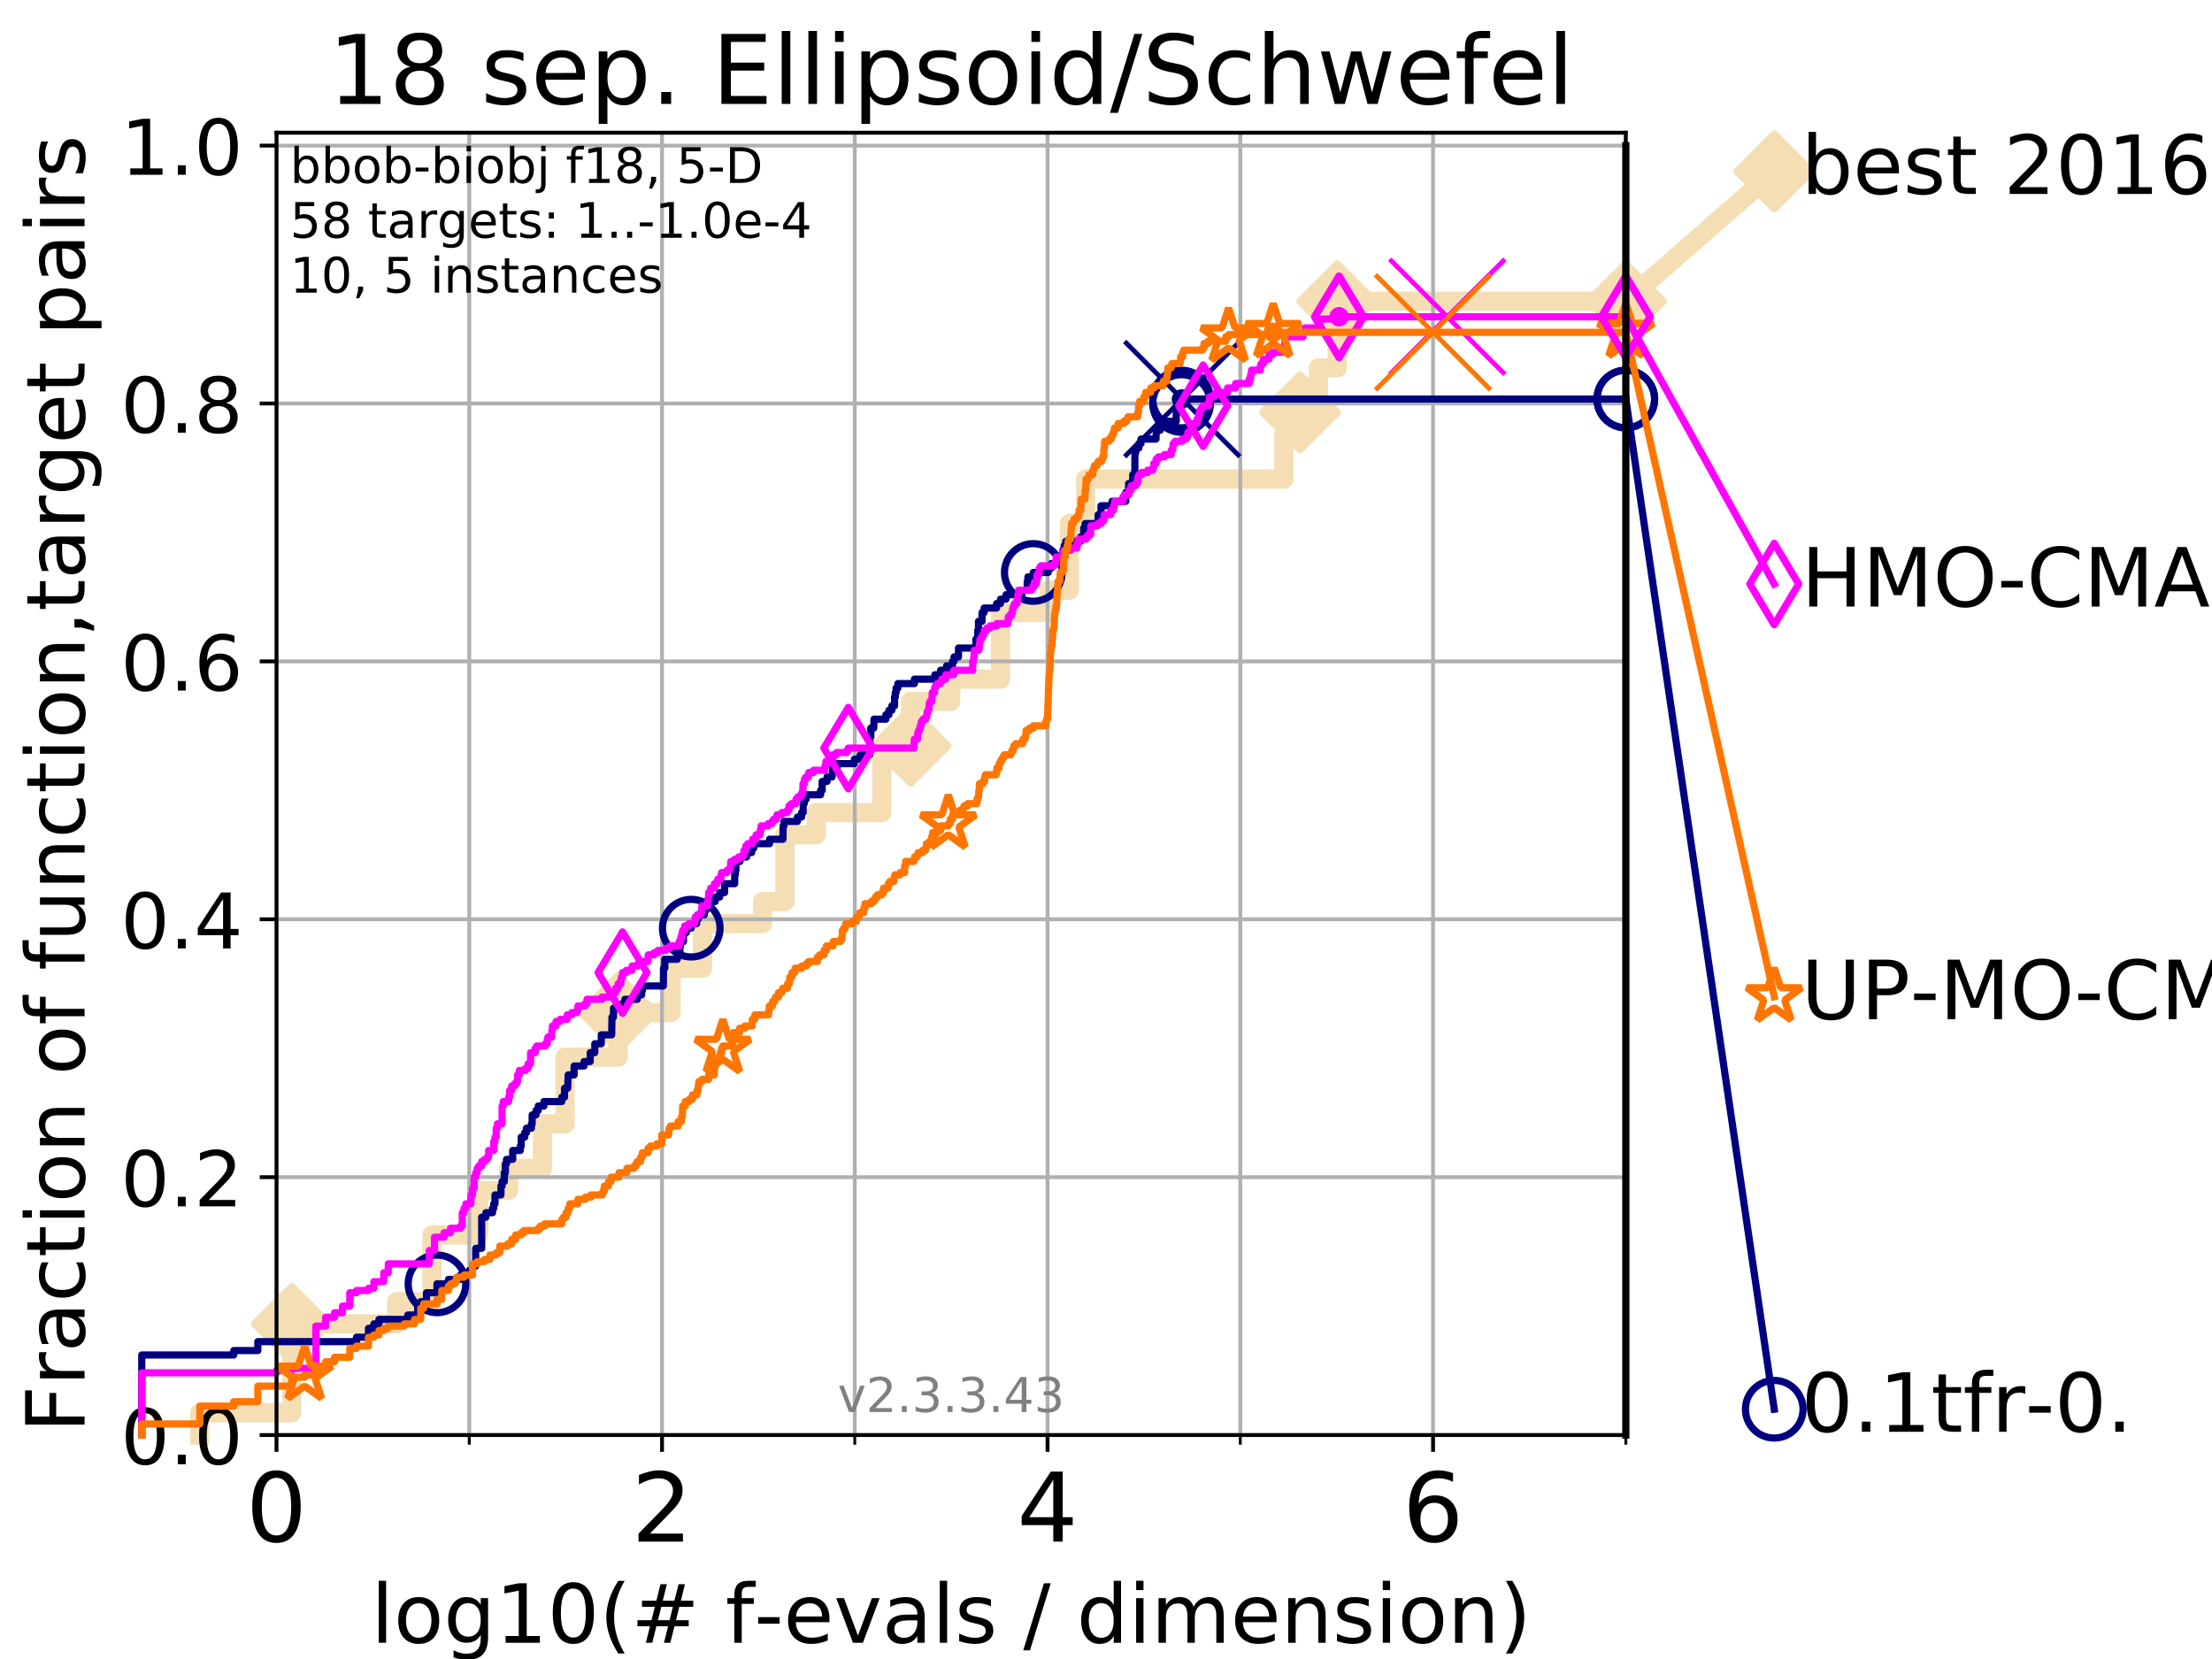<?xml version="1.0" encoding="utf-8" standalone="no"?>
<!DOCTYPE svg PUBLIC "-//W3C//DTD SVG 1.1//EN"
  "http://www.w3.org/Graphics/SVG/1.1/DTD/svg11.dtd">
<!-- Created with matplotlib (https://matplotlib.org/) -->
<svg height="345.6pt" version="1.1" viewBox="0 0 460.8 345.6" width="460.8pt" xmlns="http://www.w3.org/2000/svg" xmlns:xlink="http://www.w3.org/1999/xlink">
 <defs>
  <style type="text/css">
*{stroke-linecap:butt;stroke-linejoin:round;}
  </style>
 </defs>
 <g id="figure_1">
  <g id="patch_1">
   <path d="M 0 345.6 
L 460.8 345.6 
L 460.8 0 
L 0 0 
z
" style="fill:#ffffff;"/>
  </g>
  <g id="axes_1">
   <g id="patch_2">
    <path d="M 57.6 298.944 
L 338.688 298.944 
L 338.688 27.648 
L 57.6 27.648 
z
" style="fill:#ffffff;"/>
   </g>
   <g id="line2d_1">
    <path d="M 41.621 298.944 
L 41.621 294.313 
L 60.78 294.313 
L 60.78 275.788 
L 82.627 275.788 
L 82.627 271.157 
L 89.973 271.157 
L 89.973 257.263 
L 99.732 257.263 
L 99.732 248.001 
L 105.952 248.001 
L 105.952 243.37 
L 113.023 243.37 
L 113.023 234.107 
L 117.71 234.107 
L 117.71 220.214 
L 128.768 220.214 
L 128.768 210.951 
L 139.794 210.951 
L 139.794 201.689 
L 146.367 201.689 
L 146.367 192.426 
L 158.858 192.426 
L 158.858 187.795 
L 163.51 187.795 
L 163.51 173.901 
L 170.042 173.901 
L 170.042 169.27 
L 183.713 169.27 
L 183.713 155.377 
L 189.691 155.377 
L 189.691 146.114 
L 198.054 146.114 
L 198.054 141.483 
L 208.433 141.483 
L 208.433 127.589 
L 218.499 127.589 
L 218.499 122.958 
L 222.782 122.958 
L 222.782 109.065 
L 226.167 109.065 
L 226.167 99.802 
L 267.454 99.802 
L 267.454 90.54 
L 270.82 90.54 
L 270.82 85.909 
L 274.642 85.909 
L 274.642 76.646 
L 278.566 76.646 
L 278.566 62.753 
L 338.688 62.753 
" style="fill:none;stroke:#f5deb3;stroke-linecap:square;stroke-width:4;"/>
   </g>
   <g id="line2d_2">
    <defs>
     <path d="M 0 7.778 
L 7.778 0 
L 0 -7.778 
L -7.778 0 
z
" id="m1e45aeb183" style="stroke:#f5deb3;stroke-linejoin:miter;stroke-width:1.5;"/>
    </defs>
    <g>
     <use style="fill:#f5deb3;stroke:#f5deb3;stroke-linejoin:miter;stroke-width:1.5;" x="60.78" xlink:href="#m1e45aeb183" y="275.788"/>
     <use style="fill:#f5deb3;stroke:#f5deb3;stroke-linejoin:miter;stroke-width:1.5;" x="128.768" xlink:href="#m1e45aeb183" y="210.951"/>
     <use style="fill:#f5deb3;stroke:#f5deb3;stroke-linejoin:miter;stroke-width:1.5;" x="189.691" xlink:href="#m1e45aeb183" y="155.377"/>
     <use style="fill:#f5deb3;stroke:#f5deb3;stroke-linejoin:miter;stroke-width:1.5;" x="270.82" xlink:href="#m1e45aeb183" y="85.909"/>
     <use style="fill:#f5deb3;stroke:#f5deb3;stroke-linejoin:miter;stroke-width:1.5;" x="278.566" xlink:href="#m1e45aeb183" y="62.753"/>
     <use style="fill:#f5deb3;stroke:#f5deb3;stroke-linejoin:miter;stroke-width:1.5;" x="338.688" xlink:href="#m1e45aeb183" y="62.753"/>
    </g>
   </g>
   <g id="line2d_3">
    <path style="fill:none;stroke:#f5deb3;stroke-linecap:square;stroke-width:4;"/>
    <g/>
   </g>
   <g id="line2d_4">
    <path d="M 338.688 62.753 
L 369.608 35.706 
" style="fill:none;stroke:#f5deb3;stroke-linecap:square;stroke-width:4;"/>
    <g>
     <use style="fill:#f5deb3;stroke:#f5deb3;stroke-linejoin:miter;stroke-width:1.5;" x="338.688" xlink:href="#m1e45aeb183" y="62.753"/>
     <use style="fill:#f5deb3;stroke:#f5deb3;stroke-linejoin:miter;stroke-width:1.5;" x="369.608" xlink:href="#m1e45aeb183" y="35.706"/>
    </g>
   </g>
   <g id="matplotlib.axis_1">
    <g id="xtick_1">
     <g id="line2d_5">
      <path clip-path="url(#pd9274e21ef)" d="M 57.6 298.944 
L 57.6 27.648 
" style="fill:none;stroke:#b0b0b0;stroke-linecap:square;stroke-width:0.8;"/>
     </g>
     <g id="line2d_6">
      <defs>
       <path d="M 0 0 
L 0 3.5 
" id="m0eae4cf782" style="stroke:#000000;stroke-width:0.8;"/>
      </defs>
      <g>
       <use style="stroke:#000000;stroke-width:0.8;" x="57.6" xlink:href="#m0eae4cf782" y="298.944"/>
      </g>
     </g>
     <g id="text_1">
      <!-- 0 -->
      <defs>
       <path d="M 31.781 66.406 
Q 24.172 66.406 20.328 58.906 
Q 16.5 51.422 16.5 36.375 
Q 16.5 21.391 20.328 13.891 
Q 24.172 6.391 31.781 6.391 
Q 39.453 6.391 43.281 13.891 
Q 47.125 21.391 47.125 36.375 
Q 47.125 51.422 43.281 58.906 
Q 39.453 66.406 31.781 66.406 
z
M 31.781 74.219 
Q 44.047 74.219 50.516 64.516 
Q 56.984 54.828 56.984 36.375 
Q 56.984 17.969 50.516 8.266 
Q 44.047 -1.422 31.781 -1.422 
Q 19.531 -1.422 13.062 8.266 
Q 6.594 17.969 6.594 36.375 
Q 6.594 54.828 13.062 64.516 
Q 19.531 74.219 31.781 74.219 
z
" id="DejaVuSans-48"/>
      </defs>
      <g transform="translate(51.237 321.141)scale(0.2 -0.2)">
       <use xlink:href="#DejaVuSans-48"/>
      </g>
     </g>
    </g>
    <g id="xtick_2">
     <g id="line2d_7">
      <path clip-path="url(#pd9274e21ef)" d="M 137.911 298.944 
L 137.911 27.648 
" style="fill:none;stroke:#b0b0b0;stroke-linecap:square;stroke-width:0.8;"/>
     </g>
     <g id="line2d_8">
      <g>
       <use style="stroke:#000000;stroke-width:0.8;" x="137.911" xlink:href="#m0eae4cf782" y="298.944"/>
      </g>
     </g>
     <g id="text_2">
      <!-- 2 -->
      <defs>
       <path d="M 19.188 8.297 
L 53.609 8.297 
L 53.609 0 
L 7.328 0 
L 7.328 8.297 
Q 12.938 14.109 22.625 23.891 
Q 32.328 33.688 34.812 36.531 
Q 39.547 41.844 41.422 45.531 
Q 43.312 49.219 43.312 52.781 
Q 43.312 58.594 39.234 62.25 
Q 35.156 65.922 28.609 65.922 
Q 23.969 65.922 18.812 64.312 
Q 13.672 62.703 7.812 59.422 
L 7.812 69.391 
Q 13.766 71.781 18.938 73 
Q 24.125 74.219 28.422 74.219 
Q 39.75 74.219 46.484 68.547 
Q 53.219 62.891 53.219 53.422 
Q 53.219 48.922 51.531 44.891 
Q 49.859 40.875 45.406 35.406 
Q 44.188 33.984 37.641 27.219 
Q 31.109 20.453 19.188 8.297 
z
" id="DejaVuSans-50"/>
      </defs>
      <g transform="translate(131.548 321.141)scale(0.2 -0.2)">
       <use xlink:href="#DejaVuSans-50"/>
      </g>
     </g>
    </g>
    <g id="xtick_3">
     <g id="line2d_9">
      <path clip-path="url(#pd9274e21ef)" d="M 218.222 298.944 
L 218.222 27.648 
" style="fill:none;stroke:#b0b0b0;stroke-linecap:square;stroke-width:0.8;"/>
     </g>
     <g id="line2d_10">
      <g>
       <use style="stroke:#000000;stroke-width:0.8;" x="218.222" xlink:href="#m0eae4cf782" y="298.944"/>
      </g>
     </g>
     <g id="text_3">
      <!-- 4 -->
      <defs>
       <path d="M 37.797 64.312 
L 12.891 25.391 
L 37.797 25.391 
z
M 35.203 72.906 
L 47.609 72.906 
L 47.609 25.391 
L 58.016 25.391 
L 58.016 17.188 
L 47.609 17.188 
L 47.609 0 
L 37.797 0 
L 37.797 17.188 
L 4.891 17.188 
L 4.891 26.703 
z
" id="DejaVuSans-52"/>
      </defs>
      <g transform="translate(211.859 321.141)scale(0.2 -0.2)">
       <use xlink:href="#DejaVuSans-52"/>
      </g>
     </g>
    </g>
    <g id="xtick_4">
     <g id="line2d_11">
      <path clip-path="url(#pd9274e21ef)" d="M 298.533 298.944 
L 298.533 27.648 
" style="fill:none;stroke:#b0b0b0;stroke-linecap:square;stroke-width:0.8;"/>
     </g>
     <g id="line2d_12">
      <g>
       <use style="stroke:#000000;stroke-width:0.8;" x="298.533" xlink:href="#m0eae4cf782" y="298.944"/>
      </g>
     </g>
     <g id="text_4">
      <!-- 6 -->
      <defs>
       <path d="M 33.016 40.375 
Q 26.375 40.375 22.484 35.828 
Q 18.609 31.297 18.609 23.391 
Q 18.609 15.531 22.484 10.953 
Q 26.375 6.391 33.016 6.391 
Q 39.656 6.391 43.531 10.953 
Q 47.406 15.531 47.406 23.391 
Q 47.406 31.297 43.531 35.828 
Q 39.656 40.375 33.016 40.375 
z
M 52.594 71.297 
L 52.594 62.312 
Q 48.875 64.062 45.094 64.984 
Q 41.312 65.922 37.594 65.922 
Q 27.828 65.922 22.672 59.328 
Q 17.531 52.734 16.797 39.406 
Q 19.672 43.656 24.016 45.922 
Q 28.375 48.188 33.594 48.188 
Q 44.578 48.188 50.953 41.516 
Q 57.328 34.859 57.328 23.391 
Q 57.328 12.156 50.688 5.359 
Q 44.047 -1.422 33.016 -1.422 
Q 20.359 -1.422 13.672 8.266 
Q 6.984 17.969 6.984 36.375 
Q 6.984 53.656 15.188 63.938 
Q 23.391 74.219 37.203 74.219 
Q 40.922 74.219 44.703 73.484 
Q 48.484 72.75 52.594 71.297 
z
" id="DejaVuSans-54"/>
      </defs>
      <g transform="translate(292.17 321.141)scale(0.2 -0.2)">
       <use xlink:href="#DejaVuSans-54"/>
      </g>
     </g>
    </g>
    <g id="xtick_5">
     <g id="line2d_13">
      <path clip-path="url(#pd9274e21ef)" d="M 97.755 298.944 
L 97.755 27.648 
" style="fill:none;stroke:#b0b0b0;stroke-linecap:square;stroke-width:0.8;"/>
     </g>
     <g id="line2d_14">
      <defs>
       <path d="M 0 0 
L 0 2 
" id="mdaab1efcc2" style="stroke:#000000;stroke-width:0.6;"/>
      </defs>
      <g>
       <use style="stroke:#000000;stroke-width:0.6;" x="97.755" xlink:href="#mdaab1efcc2" y="298.944"/>
      </g>
     </g>
    </g>
    <g id="xtick_6">
     <g id="line2d_15">
      <path clip-path="url(#pd9274e21ef)" d="M 178.066 298.944 
L 178.066 27.648 
" style="fill:none;stroke:#b0b0b0;stroke-linecap:square;stroke-width:0.8;"/>
     </g>
     <g id="line2d_16">
      <g>
       <use style="stroke:#000000;stroke-width:0.6;" x="178.066" xlink:href="#mdaab1efcc2" y="298.944"/>
      </g>
     </g>
    </g>
    <g id="xtick_7">
     <g id="line2d_17">
      <path clip-path="url(#pd9274e21ef)" d="M 258.377 298.944 
L 258.377 27.648 
" style="fill:none;stroke:#b0b0b0;stroke-linecap:square;stroke-width:0.8;"/>
     </g>
     <g id="line2d_18">
      <g>
       <use style="stroke:#000000;stroke-width:0.6;" x="258.377" xlink:href="#mdaab1efcc2" y="298.944"/>
      </g>
     </g>
    </g>
    <g id="xtick_8">
     <g id="line2d_19">
      <path clip-path="url(#pd9274e21ef)" d="M 338.688 298.944 
L 338.688 27.648 
" style="fill:none;stroke:#b0b0b0;stroke-linecap:square;stroke-width:0.8;"/>
     </g>
     <g id="line2d_20">
      <g>
       <use style="stroke:#000000;stroke-width:0.6;" x="338.688" xlink:href="#mdaab1efcc2" y="298.944"/>
      </g>
     </g>
    </g>
    <g id="text_5">
     <!-- log10(# f-evals / dimension) -->
     <defs>
      <path d="M 9.422 75.984 
L 18.406 75.984 
L 18.406 0 
L 9.422 0 
z
" id="DejaVuSans-108"/>
      <path d="M 30.609 48.391 
Q 23.391 48.391 19.188 42.75 
Q 14.984 37.109 14.984 27.297 
Q 14.984 17.484 19.156 11.844 
Q 23.344 6.203 30.609 6.203 
Q 37.797 6.203 41.984 11.859 
Q 46.188 17.531 46.188 27.297 
Q 46.188 37.016 41.984 42.703 
Q 37.797 48.391 30.609 48.391 
z
M 30.609 56 
Q 42.328 56 49.016 48.375 
Q 55.719 40.766 55.719 27.297 
Q 55.719 13.875 49.016 6.219 
Q 42.328 -1.422 30.609 -1.422 
Q 18.844 -1.422 12.172 6.219 
Q 5.516 13.875 5.516 27.297 
Q 5.516 40.766 12.172 48.375 
Q 18.844 56 30.609 56 
z
" id="DejaVuSans-111"/>
      <path d="M 45.406 27.984 
Q 45.406 37.75 41.375 43.109 
Q 37.359 48.484 30.078 48.484 
Q 22.859 48.484 18.828 43.109 
Q 14.797 37.75 14.797 27.984 
Q 14.797 18.266 18.828 12.891 
Q 22.859 7.516 30.078 7.516 
Q 37.359 7.516 41.375 12.891 
Q 45.406 18.266 45.406 27.984 
z
M 54.391 6.781 
Q 54.391 -7.172 48.188 -13.984 
Q 42 -20.797 29.203 -20.797 
Q 24.469 -20.797 20.266 -20.094 
Q 16.062 -19.391 12.109 -17.922 
L 12.109 -9.188 
Q 16.062 -11.328 19.922 -12.344 
Q 23.781 -13.375 27.781 -13.375 
Q 36.625 -13.375 41.016 -8.766 
Q 45.406 -4.156 45.406 5.172 
L 45.406 9.625 
Q 42.625 4.781 38.281 2.391 
Q 33.938 0 27.875 0 
Q 17.828 0 11.672 7.656 
Q 5.516 15.328 5.516 27.984 
Q 5.516 40.672 11.672 48.328 
Q 17.828 56 27.875 56 
Q 33.938 56 38.281 53.609 
Q 42.625 51.219 45.406 46.391 
L 45.406 54.688 
L 54.391 54.688 
z
" id="DejaVuSans-103"/>
      <path d="M 12.406 8.297 
L 28.516 8.297 
L 28.516 63.922 
L 10.984 60.406 
L 10.984 69.391 
L 28.422 72.906 
L 38.281 72.906 
L 38.281 8.297 
L 54.391 8.297 
L 54.391 0 
L 12.406 0 
z
" id="DejaVuSans-49"/>
      <path d="M 31 75.875 
Q 24.469 64.656 21.281 53.656 
Q 18.109 42.672 18.109 31.391 
Q 18.109 20.125 21.312 9.062 
Q 24.516 -2 31 -13.188 
L 23.188 -13.188 
Q 15.875 -1.703 12.234 9.375 
Q 8.594 20.453 8.594 31.391 
Q 8.594 42.281 12.203 53.312 
Q 15.828 64.359 23.188 75.875 
z
" id="DejaVuSans-40"/>
      <path d="M 51.125 44 
L 36.922 44 
L 32.812 27.688 
L 47.125 27.688 
z
M 43.797 71.781 
L 38.719 51.516 
L 52.984 51.516 
L 58.109 71.781 
L 65.922 71.781 
L 60.891 51.516 
L 76.125 51.516 
L 76.125 44 
L 58.984 44 
L 54.984 27.688 
L 70.516 27.688 
L 70.516 20.219 
L 53.078 20.219 
L 48 0 
L 40.188 0 
L 45.219 20.219 
L 30.906 20.219 
L 25.875 0 
L 18.016 0 
L 23.094 20.219 
L 7.719 20.219 
L 7.719 27.688 
L 24.906 27.688 
L 29 44 
L 13.281 44 
L 13.281 51.516 
L 30.906 51.516 
L 35.891 71.781 
z
" id="DejaVuSans-35"/>
      <path id="DejaVuSans-32"/>
      <path d="M 37.109 75.984 
L 37.109 68.5 
L 28.516 68.5 
Q 23.688 68.5 21.797 66.547 
Q 19.922 64.594 19.922 59.516 
L 19.922 54.688 
L 34.719 54.688 
L 34.719 47.703 
L 19.922 47.703 
L 19.922 0 
L 10.891 0 
L 10.891 47.703 
L 2.297 47.703 
L 2.297 54.688 
L 10.891 54.688 
L 10.891 58.5 
Q 10.891 67.625 15.141 71.797 
Q 19.391 75.984 28.609 75.984 
z
" id="DejaVuSans-102"/>
      <path d="M 4.891 31.391 
L 31.203 31.391 
L 31.203 23.391 
L 4.891 23.391 
z
" id="DejaVuSans-45"/>
      <path d="M 56.203 29.594 
L 56.203 25.203 
L 14.891 25.203 
Q 15.484 15.922 20.484 11.062 
Q 25.484 6.203 34.422 6.203 
Q 39.594 6.203 44.453 7.469 
Q 49.312 8.734 54.109 11.281 
L 54.109 2.781 
Q 49.266 0.734 44.188 -0.344 
Q 39.109 -1.422 33.891 -1.422 
Q 20.797 -1.422 13.156 6.188 
Q 5.516 13.812 5.516 26.812 
Q 5.516 40.234 12.766 48.109 
Q 20.016 56 32.328 56 
Q 43.359 56 49.781 48.891 
Q 56.203 41.797 56.203 29.594 
z
M 47.219 32.234 
Q 47.125 39.594 43.094 43.984 
Q 39.062 48.391 32.422 48.391 
Q 24.906 48.391 20.391 44.141 
Q 15.875 39.891 15.188 32.172 
z
" id="DejaVuSans-101"/>
      <path d="M 2.984 54.688 
L 12.5 54.688 
L 29.594 8.797 
L 46.688 54.688 
L 56.203 54.688 
L 35.688 0 
L 23.484 0 
z
" id="DejaVuSans-118"/>
      <path d="M 34.281 27.484 
Q 23.391 27.484 19.188 25 
Q 14.984 22.516 14.984 16.5 
Q 14.984 11.719 18.141 8.906 
Q 21.297 6.109 26.703 6.109 
Q 34.188 6.109 38.703 11.406 
Q 43.219 16.703 43.219 25.484 
L 43.219 27.484 
z
M 52.203 31.203 
L 52.203 0 
L 43.219 0 
L 43.219 8.297 
Q 40.141 3.328 35.547 0.953 
Q 30.953 -1.422 24.312 -1.422 
Q 15.922 -1.422 10.953 3.297 
Q 6 8.016 6 15.922 
Q 6 25.141 12.172 29.828 
Q 18.359 34.516 30.609 34.516 
L 43.219 34.516 
L 43.219 35.406 
Q 43.219 41.609 39.141 45 
Q 35.062 48.391 27.688 48.391 
Q 23 48.391 18.547 47.266 
Q 14.109 46.141 10.016 43.891 
L 10.016 52.203 
Q 14.938 54.109 19.578 55.047 
Q 24.219 56 28.609 56 
Q 40.484 56 46.344 49.844 
Q 52.203 43.703 52.203 31.203 
z
" id="DejaVuSans-97"/>
      <path d="M 44.281 53.078 
L 44.281 44.578 
Q 40.484 46.531 36.375 47.5 
Q 32.281 48.484 27.875 48.484 
Q 21.188 48.484 17.844 46.438 
Q 14.5 44.391 14.5 40.281 
Q 14.5 37.156 16.891 35.375 
Q 19.281 33.594 26.516 31.984 
L 29.594 31.297 
Q 39.156 29.25 43.188 25.516 
Q 47.219 21.781 47.219 15.094 
Q 47.219 7.469 41.188 3.016 
Q 35.156 -1.422 24.609 -1.422 
Q 20.219 -1.422 15.453 -0.562 
Q 10.688 0.297 5.422 2 
L 5.422 11.281 
Q 10.406 8.688 15.234 7.391 
Q 20.062 6.109 24.812 6.109 
Q 31.156 6.109 34.562 8.281 
Q 37.984 10.453 37.984 14.406 
Q 37.984 18.062 35.516 20.016 
Q 33.062 21.969 24.703 23.781 
L 21.578 24.516 
Q 13.234 26.266 9.516 29.906 
Q 5.812 33.547 5.812 39.891 
Q 5.812 47.609 11.281 51.797 
Q 16.75 56 26.812 56 
Q 31.781 56 36.172 55.266 
Q 40.578 54.547 44.281 53.078 
z
" id="DejaVuSans-115"/>
      <path d="M 25.391 72.906 
L 33.688 72.906 
L 8.297 -9.281 
L 0 -9.281 
z
" id="DejaVuSans-47"/>
      <path d="M 45.406 46.391 
L 45.406 75.984 
L 54.391 75.984 
L 54.391 0 
L 45.406 0 
L 45.406 8.203 
Q 42.578 3.328 38.25 0.953 
Q 33.938 -1.422 27.875 -1.422 
Q 17.969 -1.422 11.734 6.484 
Q 5.516 14.406 5.516 27.297 
Q 5.516 40.188 11.734 48.094 
Q 17.969 56 27.875 56 
Q 33.938 56 38.25 53.625 
Q 42.578 51.266 45.406 46.391 
z
M 14.797 27.297 
Q 14.797 17.391 18.875 11.75 
Q 22.953 6.109 30.078 6.109 
Q 37.203 6.109 41.297 11.75 
Q 45.406 17.391 45.406 27.297 
Q 45.406 37.203 41.297 42.844 
Q 37.203 48.484 30.078 48.484 
Q 22.953 48.484 18.875 42.844 
Q 14.797 37.203 14.797 27.297 
z
" id="DejaVuSans-100"/>
      <path d="M 9.422 54.688 
L 18.406 54.688 
L 18.406 0 
L 9.422 0 
z
M 9.422 75.984 
L 18.406 75.984 
L 18.406 64.594 
L 9.422 64.594 
z
" id="DejaVuSans-105"/>
      <path d="M 52 44.188 
Q 55.375 50.25 60.062 53.125 
Q 64.75 56 71.094 56 
Q 79.641 56 84.281 50.016 
Q 88.922 44.047 88.922 33.016 
L 88.922 0 
L 79.891 0 
L 79.891 32.719 
Q 79.891 40.578 77.094 44.375 
Q 74.312 48.188 68.609 48.188 
Q 61.625 48.188 57.562 43.547 
Q 53.516 38.922 53.516 30.906 
L 53.516 0 
L 44.484 0 
L 44.484 32.719 
Q 44.484 40.625 41.703 44.406 
Q 38.922 48.188 33.109 48.188 
Q 26.219 48.188 22.156 43.531 
Q 18.109 38.875 18.109 30.906 
L 18.109 0 
L 9.078 0 
L 9.078 54.688 
L 18.109 54.688 
L 18.109 46.188 
Q 21.188 51.219 25.484 53.609 
Q 29.781 56 35.688 56 
Q 41.656 56 45.828 52.969 
Q 50 49.953 52 44.188 
z
" id="DejaVuSans-109"/>
      <path d="M 54.891 33.016 
L 54.891 0 
L 45.906 0 
L 45.906 32.719 
Q 45.906 40.484 42.875 44.328 
Q 39.844 48.188 33.797 48.188 
Q 26.516 48.188 22.312 43.547 
Q 18.109 38.922 18.109 30.906 
L 18.109 0 
L 9.078 0 
L 9.078 54.688 
L 18.109 54.688 
L 18.109 46.188 
Q 21.344 51.125 25.703 53.562 
Q 30.078 56 35.797 56 
Q 45.219 56 50.047 50.172 
Q 54.891 44.344 54.891 33.016 
z
" id="DejaVuSans-110"/>
      <path d="M 8.016 75.875 
L 15.828 75.875 
Q 23.141 64.359 26.781 53.312 
Q 30.422 42.281 30.422 31.391 
Q 30.422 20.453 26.781 9.375 
Q 23.141 -1.703 15.828 -13.188 
L 8.016 -13.188 
Q 14.5 -2 17.703 9.062 
Q 20.906 20.125 20.906 31.391 
Q 20.906 42.672 17.703 53.656 
Q 14.5 64.656 8.016 75.875 
z
" id="DejaVuSans-41"/>
     </defs>
     <g transform="translate(77.303 342.218)scale(0.17 -0.17)">
      <use xlink:href="#DejaVuSans-108"/>
      <use x="27.783" xlink:href="#DejaVuSans-111"/>
      <use x="88.965" xlink:href="#DejaVuSans-103"/>
      <use x="152.441" xlink:href="#DejaVuSans-49"/>
      <use x="216.064" xlink:href="#DejaVuSans-48"/>
      <use x="279.688" xlink:href="#DejaVuSans-40"/>
      <use x="318.701" xlink:href="#DejaVuSans-35"/>
      <use x="402.49" xlink:href="#DejaVuSans-32"/>
      <use x="434.277" xlink:href="#DejaVuSans-102"/>
      <use x="469.404" xlink:href="#DejaVuSans-45"/>
      <use x="505.488" xlink:href="#DejaVuSans-101"/>
      <use x="567.012" xlink:href="#DejaVuSans-118"/>
      <use x="626.191" xlink:href="#DejaVuSans-97"/>
      <use x="687.471" xlink:href="#DejaVuSans-108"/>
      <use x="715.254" xlink:href="#DejaVuSans-115"/>
      <use x="767.354" xlink:href="#DejaVuSans-32"/>
      <use x="799.141" xlink:href="#DejaVuSans-47"/>
      <use x="832.832" xlink:href="#DejaVuSans-32"/>
      <use x="864.619" xlink:href="#DejaVuSans-100"/>
      <use x="928.096" xlink:href="#DejaVuSans-105"/>
      <use x="955.879" xlink:href="#DejaVuSans-109"/>
      <use x="1053.291" xlink:href="#DejaVuSans-101"/>
      <use x="1114.814" xlink:href="#DejaVuSans-110"/>
      <use x="1178.193" xlink:href="#DejaVuSans-115"/>
      <use x="1230.293" xlink:href="#DejaVuSans-105"/>
      <use x="1258.076" xlink:href="#DejaVuSans-111"/>
      <use x="1319.258" xlink:href="#DejaVuSans-110"/>
      <use x="1382.637" xlink:href="#DejaVuSans-41"/>
     </g>
    </g>
   </g>
   <g id="matplotlib.axis_2">
    <g id="ytick_1">
     <g id="line2d_21">
      <path clip-path="url(#pd9274e21ef)" d="M 57.6 298.944 
L 338.688 298.944 
" style="fill:none;stroke:#b0b0b0;stroke-linecap:square;stroke-width:0.8;"/>
     </g>
     <g id="line2d_22">
      <defs>
       <path d="M 0 0 
L -3.5 0 
" id="m8985936fbd" style="stroke:#000000;stroke-width:0.8;"/>
      </defs>
      <g>
       <use style="stroke:#000000;stroke-width:0.8;" x="57.6" xlink:href="#m8985936fbd" y="298.944"/>
      </g>
     </g>
     <g id="text_6">
      <!-- 0.0 -->
      <defs>
       <path d="M 10.688 12.406 
L 21 12.406 
L 21 0 
L 10.688 0 
z
" id="DejaVuSans-46"/>
      </defs>
      <g transform="translate(25.155 305.023)scale(0.16 -0.16)">
       <use xlink:href="#DejaVuSans-48"/>
       <use x="63.623" xlink:href="#DejaVuSans-46"/>
       <use x="95.41" xlink:href="#DejaVuSans-48"/>
      </g>
     </g>
    </g>
    <g id="ytick_2">
     <g id="line2d_23">
      <path clip-path="url(#pd9274e21ef)" d="M 57.6 245.222 
L 338.688 245.222 
" style="fill:none;stroke:#b0b0b0;stroke-linecap:square;stroke-width:0.8;"/>
     </g>
     <g id="line2d_24">
      <g>
       <use style="stroke:#000000;stroke-width:0.8;" x="57.6" xlink:href="#m8985936fbd" y="245.222"/>
      </g>
     </g>
     <g id="text_7">
      <!-- 0.2 -->
      <g transform="translate(25.155 251.301)scale(0.16 -0.16)">
       <use xlink:href="#DejaVuSans-48"/>
       <use x="63.623" xlink:href="#DejaVuSans-46"/>
       <use x="95.41" xlink:href="#DejaVuSans-50"/>
      </g>
     </g>
    </g>
    <g id="ytick_3">
     <g id="line2d_25">
      <path clip-path="url(#pd9274e21ef)" d="M 57.6 191.5 
L 338.688 191.5 
" style="fill:none;stroke:#b0b0b0;stroke-linecap:square;stroke-width:0.8;"/>
     </g>
     <g id="line2d_26">
      <g>
       <use style="stroke:#000000;stroke-width:0.8;" x="57.6" xlink:href="#m8985936fbd" y="191.5"/>
      </g>
     </g>
     <g id="text_8">
      <!-- 0.4 -->
      <g transform="translate(25.155 197.579)scale(0.16 -0.16)">
       <use xlink:href="#DejaVuSans-48"/>
       <use x="63.623" xlink:href="#DejaVuSans-46"/>
       <use x="95.41" xlink:href="#DejaVuSans-52"/>
      </g>
     </g>
    </g>
    <g id="ytick_4">
     <g id="line2d_27">
      <path clip-path="url(#pd9274e21ef)" d="M 57.6 137.778 
L 338.688 137.778 
" style="fill:none;stroke:#b0b0b0;stroke-linecap:square;stroke-width:0.8;"/>
     </g>
     <g id="line2d_28">
      <g>
       <use style="stroke:#000000;stroke-width:0.8;" x="57.6" xlink:href="#m8985936fbd" y="137.778"/>
      </g>
     </g>
     <g id="text_9">
      <!-- 0.6 -->
      <g transform="translate(25.155 143.857)scale(0.16 -0.16)">
       <use xlink:href="#DejaVuSans-48"/>
       <use x="63.623" xlink:href="#DejaVuSans-46"/>
       <use x="95.41" xlink:href="#DejaVuSans-54"/>
      </g>
     </g>
    </g>
    <g id="ytick_5">
     <g id="line2d_29">
      <path clip-path="url(#pd9274e21ef)" d="M 57.6 84.056 
L 338.688 84.056 
" style="fill:none;stroke:#b0b0b0;stroke-linecap:square;stroke-width:0.8;"/>
     </g>
     <g id="line2d_30">
      <g>
       <use style="stroke:#000000;stroke-width:0.8;" x="57.6" xlink:href="#m8985936fbd" y="84.056"/>
      </g>
     </g>
     <g id="text_10">
      <!-- 0.8 -->
      <defs>
       <path d="M 31.781 34.625 
Q 24.75 34.625 20.719 30.859 
Q 16.703 27.094 16.703 20.516 
Q 16.703 13.922 20.719 10.156 
Q 24.75 6.391 31.781 6.391 
Q 38.812 6.391 42.859 10.172 
Q 46.922 13.969 46.922 20.516 
Q 46.922 27.094 42.891 30.859 
Q 38.875 34.625 31.781 34.625 
z
M 21.922 38.812 
Q 15.578 40.375 12.031 44.719 
Q 8.5 49.078 8.5 55.328 
Q 8.5 64.062 14.719 69.141 
Q 20.953 74.219 31.781 74.219 
Q 42.672 74.219 48.875 69.141 
Q 55.078 64.062 55.078 55.328 
Q 55.078 49.078 51.531 44.719 
Q 48 40.375 41.703 38.812 
Q 48.828 37.156 52.797 32.312 
Q 56.781 27.484 56.781 20.516 
Q 56.781 9.906 50.312 4.234 
Q 43.844 -1.422 31.781 -1.422 
Q 19.734 -1.422 13.25 4.234 
Q 6.781 9.906 6.781 20.516 
Q 6.781 27.484 10.781 32.312 
Q 14.797 37.156 21.922 38.812 
z
M 18.312 54.391 
Q 18.312 48.734 21.844 45.562 
Q 25.391 42.391 31.781 42.391 
Q 38.141 42.391 41.719 45.562 
Q 45.312 48.734 45.312 54.391 
Q 45.312 60.062 41.719 63.234 
Q 38.141 66.406 31.781 66.406 
Q 25.391 66.406 21.844 63.234 
Q 18.312 60.062 18.312 54.391 
z
" id="DejaVuSans-56"/>
      </defs>
      <g transform="translate(25.155 90.135)scale(0.16 -0.16)">
       <use xlink:href="#DejaVuSans-48"/>
       <use x="63.623" xlink:href="#DejaVuSans-46"/>
       <use x="95.41" xlink:href="#DejaVuSans-56"/>
      </g>
     </g>
    </g>
    <g id="ytick_6">
     <g id="line2d_31">
      <path clip-path="url(#pd9274e21ef)" d="M 57.6 30.334 
L 338.688 30.334 
" style="fill:none;stroke:#b0b0b0;stroke-linecap:square;stroke-width:0.8;"/>
     </g>
     <g id="line2d_32">
      <g>
       <use style="stroke:#000000;stroke-width:0.8;" x="57.6" xlink:href="#m8985936fbd" y="30.334"/>
      </g>
     </g>
     <g id="text_11">
      <!-- 1.0 -->
      <g transform="translate(25.155 36.413)scale(0.16 -0.16)">
       <use xlink:href="#DejaVuSans-49"/>
       <use x="63.623" xlink:href="#DejaVuSans-46"/>
       <use x="95.41" xlink:href="#DejaVuSans-48"/>
      </g>
     </g>
    </g>
    <g id="text_12">
     <!-- Fraction of function,target pairs -->
     <defs>
      <path d="M 9.812 72.906 
L 51.703 72.906 
L 51.703 64.594 
L 19.672 64.594 
L 19.672 43.109 
L 48.578 43.109 
L 48.578 34.812 
L 19.672 34.812 
L 19.672 0 
L 9.812 0 
z
" id="DejaVuSans-70"/>
      <path d="M 41.109 46.297 
Q 39.594 47.172 37.812 47.578 
Q 36.031 48 33.891 48 
Q 26.266 48 22.188 43.047 
Q 18.109 38.094 18.109 28.812 
L 18.109 0 
L 9.078 0 
L 9.078 54.688 
L 18.109 54.688 
L 18.109 46.188 
Q 20.953 51.172 25.484 53.578 
Q 30.031 56 36.531 56 
Q 37.453 56 38.578 55.875 
Q 39.703 55.766 41.062 55.516 
z
" id="DejaVuSans-114"/>
      <path d="M 48.781 52.594 
L 48.781 44.188 
Q 44.969 46.297 41.141 47.344 
Q 37.312 48.391 33.406 48.391 
Q 24.656 48.391 19.812 42.844 
Q 14.984 37.312 14.984 27.297 
Q 14.984 17.281 19.812 11.734 
Q 24.656 6.203 33.406 6.203 
Q 37.312 6.203 41.141 7.25 
Q 44.969 8.297 48.781 10.406 
L 48.781 2.094 
Q 45.016 0.344 40.984 -0.531 
Q 36.969 -1.422 32.422 -1.422 
Q 20.062 -1.422 12.781 6.344 
Q 5.516 14.109 5.516 27.297 
Q 5.516 40.672 12.859 48.328 
Q 20.219 56 33.016 56 
Q 37.156 56 41.109 55.141 
Q 45.062 54.297 48.781 52.594 
z
" id="DejaVuSans-99"/>
      <path d="M 18.312 70.219 
L 18.312 54.688 
L 36.812 54.688 
L 36.812 47.703 
L 18.312 47.703 
L 18.312 18.016 
Q 18.312 11.328 20.141 9.422 
Q 21.969 7.516 27.594 7.516 
L 36.812 7.516 
L 36.812 0 
L 27.594 0 
Q 17.188 0 13.234 3.875 
Q 9.281 7.766 9.281 18.016 
L 9.281 47.703 
L 2.688 47.703 
L 2.688 54.688 
L 9.281 54.688 
L 9.281 70.219 
z
" id="DejaVuSans-116"/>
      <path d="M 8.5 21.578 
L 8.5 54.688 
L 17.484 54.688 
L 17.484 21.922 
Q 17.484 14.156 20.5 10.266 
Q 23.531 6.391 29.594 6.391 
Q 36.859 6.391 41.078 11.031 
Q 45.312 15.672 45.312 23.688 
L 45.312 54.688 
L 54.297 54.688 
L 54.297 0 
L 45.312 0 
L 45.312 8.406 
Q 42.047 3.422 37.719 1 
Q 33.406 -1.422 27.688 -1.422 
Q 18.266 -1.422 13.375 4.438 
Q 8.5 10.297 8.5 21.578 
z
M 31.109 56 
z
" id="DejaVuSans-117"/>
      <path d="M 11.719 12.406 
L 22.016 12.406 
L 22.016 4 
L 14.016 -11.625 
L 7.719 -11.625 
L 11.719 4 
z
" id="DejaVuSans-44"/>
      <path d="M 18.109 8.203 
L 18.109 -20.797 
L 9.078 -20.797 
L 9.078 54.688 
L 18.109 54.688 
L 18.109 46.391 
Q 20.953 51.266 25.266 53.625 
Q 29.594 56 35.594 56 
Q 45.562 56 51.781 48.094 
Q 58.016 40.188 58.016 27.297 
Q 58.016 14.406 51.781 6.484 
Q 45.562 -1.422 35.594 -1.422 
Q 29.594 -1.422 25.266 0.953 
Q 20.953 3.328 18.109 8.203 
z
M 48.688 27.297 
Q 48.688 37.203 44.609 42.844 
Q 40.531 48.484 33.406 48.484 
Q 26.266 48.484 22.188 42.844 
Q 18.109 37.203 18.109 27.297 
Q 18.109 17.391 22.188 11.75 
Q 26.266 6.109 33.406 6.109 
Q 40.531 6.109 44.609 11.75 
Q 48.688 17.391 48.688 27.297 
z
" id="DejaVuSans-112"/>
     </defs>
     <g transform="translate(17.62 298.435)rotate(-90)scale(0.17 -0.17)">
      <use xlink:href="#DejaVuSans-70"/>
      <use x="57.41" xlink:href="#DejaVuSans-114"/>
      <use x="98.523" xlink:href="#DejaVuSans-97"/>
      <use x="159.803" xlink:href="#DejaVuSans-99"/>
      <use x="214.783" xlink:href="#DejaVuSans-116"/>
      <use x="253.992" xlink:href="#DejaVuSans-105"/>
      <use x="281.775" xlink:href="#DejaVuSans-111"/>
      <use x="342.957" xlink:href="#DejaVuSans-110"/>
      <use x="406.336" xlink:href="#DejaVuSans-32"/>
      <use x="438.123" xlink:href="#DejaVuSans-111"/>
      <use x="499.305" xlink:href="#DejaVuSans-102"/>
      <use x="534.51" xlink:href="#DejaVuSans-32"/>
      <use x="566.297" xlink:href="#DejaVuSans-102"/>
      <use x="601.502" xlink:href="#DejaVuSans-117"/>
      <use x="664.881" xlink:href="#DejaVuSans-110"/>
      <use x="728.26" xlink:href="#DejaVuSans-99"/>
      <use x="783.24" xlink:href="#DejaVuSans-116"/>
      <use x="822.449" xlink:href="#DejaVuSans-105"/>
      <use x="850.232" xlink:href="#DejaVuSans-111"/>
      <use x="911.414" xlink:href="#DejaVuSans-110"/>
      <use x="974.793" xlink:href="#DejaVuSans-44"/>
      <use x="1006.58" xlink:href="#DejaVuSans-116"/>
      <use x="1045.789" xlink:href="#DejaVuSans-97"/>
      <use x="1107.068" xlink:href="#DejaVuSans-114"/>
      <use x="1148.166" xlink:href="#DejaVuSans-103"/>
      <use x="1211.643" xlink:href="#DejaVuSans-101"/>
      <use x="1273.166" xlink:href="#DejaVuSans-116"/>
      <use x="1312.375" xlink:href="#DejaVuSans-32"/>
      <use x="1344.162" xlink:href="#DejaVuSans-112"/>
      <use x="1407.639" xlink:href="#DejaVuSans-97"/>
      <use x="1468.918" xlink:href="#DejaVuSans-105"/>
      <use x="1496.701" xlink:href="#DejaVuSans-114"/>
      <use x="1537.814" xlink:href="#DejaVuSans-115"/>
     </g>
    </g>
   </g>
   <g id="line2d_33">
    <defs>
     <path d="M 0 1.5 
C 0.398 1.5 0.779 1.342 1.061 1.061 
C 1.342 0.779 1.5 0.398 1.5 0 
C 1.5 -0.398 1.342 -0.779 1.061 -1.061 
C 0.779 -1.342 0.398 -1.5 0 -1.5 
C -0.398 -1.5 -0.779 -1.342 -1.061 -1.061 
C -1.342 -0.779 -1.5 -0.398 -1.5 0 
C -1.5 0.398 -1.342 0.779 -1.061 1.061 
C -0.779 1.342 -0.398 1.5 0 1.5 
z
" id="mb0a1b00822" style="stroke:#f5deb3;"/>
    </defs>
    <g>
     <use style="fill:#f5deb3;stroke:#f5deb3;" x="278.566" xlink:href="#mb0a1b00822" y="62.753"/>
     <use style="fill:#f5deb3;stroke:#f5deb3;" x="278.566" xlink:href="#mb0a1b00822" y="62.753"/>
    </g>
   </g>
   <g id="line2d_34">
    <defs>
     <path d="M 0 1.5 
C 0.398 1.5 0.779 1.342 1.061 1.061 
C 1.342 0.779 1.5 0.398 1.5 0 
C 1.5 -0.398 1.342 -0.779 1.061 -1.061 
C 0.779 -1.342 0.398 -1.5 0 -1.5 
C -0.398 -1.5 -0.779 -1.342 -1.061 -1.061 
C -1.342 -0.779 -1.5 -0.398 -1.5 0 
C -1.5 0.398 -1.342 0.779 -1.061 1.061 
C -0.779 1.342 -0.398 1.5 0 1.5 
z
" id="m3a9becbad0" style="stroke:#000080;"/>
    </defs>
    <g>
     <use style="fill:#000080;stroke:#000080;" x="246.137" xlink:href="#m3a9becbad0" y="83.13"/>
     <use style="fill:#000080;stroke:#000080;" x="246.137" xlink:href="#m3a9becbad0" y="83.13"/>
    </g>
   </g>
   <g id="line2d_35">
    <path d="M 29.533 298.944 
L 29.533 282.272 
L 48.692 282.272 
L 48.692 281.345 
L 53.709 281.345 
L 53.709 279.493 
L 74.263 279.493 
L 74.263 278.567 
L 76.759 278.567 
L 76.759 276.714 
L 77.885 276.714 
L 77.885 275.788 
L 78.942 275.788 
L 78.942 274.862 
L 84.956 274.862 
L 84.956 273.935 
L 87.01 273.935 
L 87.01 272.083 
L 87.644 272.083 
L 87.644 271.157 
L 88.847 271.157 
L 88.847 269.304 
L 91.03 269.304 
L 91.03 267.452 
L 93.422 267.452 
L 93.422 266.526 
L 95.918 266.526 
L 95.918 265.599 
L 97.755 265.599 
L 97.755 264.673 
L 98.439 264.673 
L 98.439 263.747 
L 99.098 263.747 
L 99.098 260.042 
L 100.344 260.042 
L 100.344 253.558 
L 101.223 253.558 
L 101.223 252.632 
L 102.597 252.632 
L 102.597 251.706 
L 102.859 251.706 
L 102.859 250.779 
L 103.118 250.779 
L 103.118 248.927 
L 104.355 248.927 
L 104.355 247.075 
L 104.592 247.075 
L 104.592 246.148 
L 105.057 246.148 
L 105.057 244.296 
L 105.285 244.296 
L 105.285 242.443 
L 105.51 242.443 
L 105.51 241.517 
L 106.803 241.517 
L 106.803 239.665 
L 108.389 239.665 
L 108.389 238.738 
L 108.578 238.738 
L 108.578 236.886 
L 109.312 236.886 
L 109.312 235.96 
L 109.668 235.96 
L 109.668 235.033 
L 110.694 235.033 
L 110.694 234.107 
L 110.86 234.107 
L 110.86 232.255 
L 111.663 232.255 
L 111.663 231.328 
L 112.128 231.328 
L 112.128 230.402 
L 113.311 230.402 
L 113.311 229.476 
L 117.03 229.476 
L 117.03 228.55 
L 117.598 228.55 
L 117.598 226.697 
L 118.257 226.697 
L 118.364 223.918 
L 119.603 223.918 
L 119.603 222.066 
L 121.668 222.066 
L 121.668 221.14 
L 122.948 221.14 
L 122.948 219.287 
L 123.908 219.287 
L 123.908 217.435 
L 125.256 217.435 
L 125.256 215.582 
L 127.421 215.582 
L 127.485 211.877 
L 127.799 211.877 
L 127.799 210.025 
L 129.574 210.025 
L 129.574 209.099 
L 130.182 209.099 
L 130.182 208.172 
L 132.754 208.172 
L 132.754 207.246 
L 133.667 207.246 
L 133.667 206.32 
L 133.844 206.32 
L 133.844 205.394 
L 138.188 205.394 
L 138.222 201.689 
L 138.494 201.689 
L 138.494 199.836 
L 141.09 199.836 
L 141.09 198.91 
L 141.634 198.91 
L 141.634 197.057 
L 141.746 197.057 
L 141.746 196.131 
L 142.379 196.131 
L 142.379 194.279 
L 142.989 194.279 
L 142.989 193.353 
L 144.001 193.353 
L 144.001 192.426 
L 145.121 192.426 
L 145.121 191.5 
L 145.441 191.5 
L 145.441 190.574 
L 146.707 190.574 
L 146.707 189.648 
L 147.062 189.648 
L 147.062 187.795 
L 148.994 187.795 
L 148.994 186.869 
L 149.929 186.869 
L 149.929 185.943 
L 150.949 185.943 
L 150.949 184.09 
L 153.047 184.09 
L 153.047 182.238 
L 153.178 182.238 
L 153.178 181.311 
L 153.309 181.311 
L 153.309 179.459 
L 154.153 179.459 
L 154.153 178.533 
L 155.527 178.533 
L 155.527 177.606 
L 156.587 177.606 
L 156.587 176.68 
L 157.023 176.68 
L 157.023 175.754 
L 160.317 175.754 
L 160.317 174.828 
L 163.103 174.828 
L 163.152 172.049 
L 163.299 172.049 
L 163.299 171.123 
L 166.117 171.123 
L 166.117 170.196 
L 166.988 170.196 
L 166.988 169.27 
L 167.314 169.27 
L 167.314 167.418 
L 167.539 167.418 
L 167.539 166.492 
L 167.923 166.492 
L 167.923 165.565 
L 170.952 165.565 
L 170.952 164.639 
L 171.274 164.639 
L 171.274 162.787 
L 172.289 162.787 
L 172.289 161.86 
L 173.331 161.86 
L 173.44 160.008 
L 174.4 160.008 
L 174.4 159.082 
L 177.982 159.082 
L 177.982 158.155 
L 179.204 158.155 
L 179.204 157.229 
L 181.191 157.229 
L 181.202 153.524 
L 181.414 153.524 
L 181.414 151.672 
L 182.022 151.672 
L 182.069 149.819 
L 184.541 149.819 
L 184.541 148.893 
L 185.17 148.893 
L 185.17 147.967 
L 185.783 147.967 
L 185.783 147.04 
L 186.352 147.04 
L 186.352 145.188 
L 186.505 145.188 
L 186.505 144.262 
L 186.676 144.262 
L 186.676 143.336 
L 187.043 143.336 
L 187.043 142.409 
L 190.484 142.409 
L 190.484 141.483 
L 194.75 141.483 
L 194.75 140.557 
L 195.93 140.557 
L 195.93 139.631 
L 197.179 139.631 
L 197.179 138.704 
L 198.425 138.704 
L 198.425 137.778 
L 198.74 137.778 
L 198.74 136.852 
L 199.669 136.852 
L 199.669 134.999 
L 203.295 134.999 
L 203.295 133.147 
L 203.693 133.147 
L 203.693 131.294 
L 203.836 131.294 
L 203.836 129.442 
L 204.579 129.442 
L 204.579 127.589 
L 205.02 127.589 
L 205.02 126.663 
L 207.599 126.663 
L 207.599 125.737 
L 208.421 125.737 
L 208.421 124.811 
L 209.575 124.811 
L 209.575 123.884 
L 212.857 123.884 
L 212.857 122.958 
L 213.992 122.958 
L 213.992 121.106 
L 214.139 121.106 
L 214.139 120.179 
L 215.252 120.179 
L 215.252 119.253 
L 218.364 119.253 
L 218.364 118.327 
L 219.023 118.327 
L 219.023 117.401 
L 220.782 117.401 
L 220.782 116.475 
L 221.423 116.475 
L 221.423 114.622 
L 221.696 114.622 
L 221.696 113.696 
L 222.016 113.696 
L 222.016 112.77 
L 225.11 112.77 
L 225.11 111.843 
L 225.757 111.843 
L 225.757 109.991 
L 226.057 109.991 
L 226.057 109.065 
L 228.765 109.065 
L 228.765 107.212 
L 229.353 107.212 
L 229.353 105.36 
L 231.669 105.36 
L 231.669 104.433 
L 234.525 104.433 
L 234.525 102.581 
L 235.106 102.581 
L 235.106 100.728 
L 235.97 100.728 
L 235.97 98.876 
L 236.413 98.876 
L 236.423 94.245 
L 236.611 94.245 
L 236.611 93.318 
L 237.263 93.318 
L 237.263 92.392 
L 237.684 92.392 
L 237.684 91.466 
L 240.816 91.466 
L 240.883 89.614 
L 241.713 89.614 
L 241.713 88.687 
L 242.449 88.687 
L 242.449 87.761 
L 245.037 87.761 
L 245.037 85.909 
L 245.396 85.909 
L 245.396 84.982 
L 245.925 84.982 
L 245.925 84.056 
L 246.137 84.056 
L 246.137 83.13 
L 338.688 83.13 
L 338.688 83.13 
" style="fill:none;stroke:#000080;stroke-linecap:square;stroke-width:1.5;"/>
   </g>
   <g id="line2d_36">
    <defs>
     <path d="M 0 6 
C 1.591 6 3.117 5.368 4.243 4.243 
C 5.368 3.117 6 1.591 6 0 
C 6 -1.591 5.368 -3.117 4.243 -4.243 
C 3.117 -5.368 1.591 -6 0 -6 
C -1.591 -6 -3.117 -5.368 -4.243 -4.243 
C -5.368 -3.117 -6 -1.591 -6 0 
C -6 1.591 -5.368 3.117 -4.243 4.243 
C -3.117 5.368 -1.591 6 0 6 
z
" id="mdf08250620" style="stroke:#000080;stroke-width:1.5;"/>
    </defs>
    <g>
     <use style="fill-opacity:0;stroke:#000080;stroke-width:1.5;" x="91.03" xlink:href="#mdf08250620" y="267.452"/>
     <use style="fill-opacity:0;stroke:#000080;stroke-width:1.5;" x="144.001" xlink:href="#mdf08250620" y="193.353"/>
     <use style="fill-opacity:0;stroke:#000080;stroke-width:1.5;" x="215.252" xlink:href="#mdf08250620" y="119.253"/>
     <use style="fill-opacity:0;stroke:#000080;stroke-width:1.5;" x="246.137" xlink:href="#mdf08250620" y="84.056"/>
     <use style="fill-opacity:0;stroke:#000080;stroke-width:1.5;" x="246.137" xlink:href="#mdf08250620" y="83.13"/>
     <use style="fill-opacity:0;stroke:#000080;stroke-width:1.5;" x="338.688" xlink:href="#mdf08250620" y="83.13"/>
    </g>
   </g>
   <g id="line2d_37">
    <path style="fill:none;stroke:#000080;stroke-linecap:square;stroke-width:1.5;"/>
    <g/>
   </g>
   <g id="line2d_38">
    <path clip-path="url(#pd9274e21ef)" d="M 246.29 83.13 
" style="fill:none;stroke:#000080;stroke-linecap:square;stroke-width:1.5;"/>
    <defs>
     <path d="M -12 12 
L 12 -12 
M -12 -12 
L 12 12 
" id="m0018f44eb7" style="stroke:#000080;"/>
    </defs>
    <g clip-path="url(#pd9274e21ef)">
     <use style="fill:#000080;stroke:#000080;" x="246.29" xlink:href="#m0018f44eb7" y="83.13"/>
    </g>
   </g>
   <g id="line2d_39">
    <defs>
     <path d="M 0 1.5 
C 0.398 1.5 0.779 1.342 1.061 1.061 
C 1.342 0.779 1.5 0.398 1.5 0 
C 1.5 -0.398 1.342 -0.779 1.061 -1.061 
C 0.779 -1.342 0.398 -1.5 0 -1.5 
C -0.398 -1.5 -0.779 -1.342 -1.061 -1.061 
C -1.342 -0.779 -1.5 -0.398 -1.5 0 
C -1.5 0.398 -1.342 0.779 -1.061 1.061 
C -0.779 1.342 -0.398 1.5 0 1.5 
z
" id="ma1b68029e6" style="stroke:#ff00ff;"/>
    </defs>
    <g>
     <use style="fill:#ff00ff;stroke:#ff00ff;" x="278.955" xlink:href="#ma1b68029e6" y="65.994"/>
     <use style="fill:#ff00ff;stroke:#ff00ff;" x="278.955" xlink:href="#ma1b68029e6" y="65.994"/>
    </g>
   </g>
   <g id="line2d_40">
    <path d="M 29.533 298.944 
L 29.533 285.977 
L 57.6 285.977 
L 57.6 285.514 
L 60.78 285.514 
L 60.78 285.05 
L 65.797 285.05 
L 65.797 276.251 
L 67.851 276.251 
L 67.851 274.399 
L 69.688 274.399 
L 69.688 273.472 
L 71.35 273.472 
L 71.35 272.083 
L 72.868 272.083 
L 72.868 269.304 
L 74.263 269.304 
L 74.263 268.841 
L 76.759 268.841 
L 76.759 268.378 
L 77.885 268.378 
L 77.885 266.989 
L 79.939 266.989 
L 79.939 265.136 
L 80.881 265.136 
L 80.881 263.284 
L 89.419 263.284 
L 89.419 260.505 
L 90.509 260.505 
L 90.509 257.726 
L 92.504 257.726 
L 92.504 256.8 
L 93.864 256.8 
L 93.864 255.874 
L 95.918 255.874 
L 95.918 255.411 
L 96.301 255.411 
L 96.301 252.632 
L 96.676 252.632 
L 96.676 251.706 
L 97.044 251.706 
L 97.044 250.779 
L 98.101 250.779 
L 98.101 248.927 
L 98.439 248.927 
L 98.439 247.538 
L 98.772 247.538 
L 98.772 245.222 
L 99.098 245.222 
L 99.098 244.296 
L 99.418 244.296 
L 99.418 243.37 
L 99.732 243.37 
L 99.732 242.906 
L 100.344 242.906 
L 100.344 241.98 
L 100.935 241.98 
L 100.935 241.517 
L 101.507 241.517 
L 101.507 241.054 
L 101.786 241.054 
L 101.786 239.665 
L 102.859 239.665 
L 102.859 237.812 
L 103.118 237.812 
L 103.118 236.886 
L 103.372 236.886 
L 103.372 235.033 
L 103.623 235.033 
L 103.623 234.107 
L 104.592 234.107 
L 104.592 230.402 
L 104.826 230.402 
L 104.826 229.476 
L 105.952 229.476 
L 105.952 228.55 
L 106.169 228.55 
L 106.169 227.16 
L 106.594 227.16 
L 106.594 226.234 
L 107.213 226.234 
L 107.213 225.771 
L 107.614 225.771 
L 107.614 225.308 
L 107.811 225.308 
L 107.811 223.918 
L 108.199 223.918 
L 108.199 222.992 
L 109.491 222.992 
L 109.491 222.529 
L 110.017 222.529 
L 110.017 221.603 
L 110.527 221.603 
L 110.527 219.287 
L 111.506 219.287 
L 111.506 218.361 
L 111.82 218.361 
L 111.82 217.898 
L 113.595 217.898 
L 113.595 217.435 
L 114.012 217.435 
L 114.012 216.509 
L 114.148 216.509 
L 114.148 216.045 
L 114.947 216.045 
L 114.947 214.656 
L 115.077 214.656 
L 115.077 213.73 
L 115.835 213.73 
L 115.835 212.804 
L 116.68 212.804 
L 116.68 212.34 
L 118.149 212.34 
L 118.149 211.414 
L 119.097 211.414 
L 119.097 210.951 
L 120.191 210.951 
L 120.191 210.488 
L 120.382 210.488 
L 120.382 209.562 
L 121.844 209.562 
L 121.844 209.099 
L 122.277 209.099 
L 122.277 208.172 
L 125.399 208.172 
L 125.399 207.709 
L 127.421 207.709 
L 127.421 206.783 
L 128.23 206.783 
L 128.23 205.857 
L 128.768 205.857 
L 128.768 204.931 
L 129.348 204.931 
L 129.348 204.004 
L 129.461 204.004 
L 129.461 203.541 
L 129.686 203.541 
L 129.686 202.615 
L 130.452 202.615 
L 130.452 202.152 
L 131.641 202.152 
L 131.691 201.226 
L 132.894 201.226 
L 132.894 200.762 
L 133.8 200.762 
L 133.8 200.299 
L 134.994 200.299 
L 135.036 198.91 
L 136.266 198.91 
L 136.266 198.447 
L 137.053 198.447 
L 137.053 197.984 
L 138.728 197.984 
L 138.728 197.521 
L 139.573 197.521 
L 139.573 197.057 
L 141.464 197.057 
L 141.464 196.131 
L 141.83 196.131 
L 141.83 195.205 
L 142.079 195.205 
L 142.079 194.279 
L 142.216 194.279 
L 142.216 193.816 
L 142.62 193.816 
L 142.62 192.889 
L 143.477 192.889 
L 143.477 192.426 
L 144.653 192.426 
L 144.653 191.963 
L 144.795 191.963 
L 144.818 191.037 
L 145.259 191.037 
L 145.259 190.574 
L 145.91 190.574 
L 145.91 190.111 
L 146.151 190.111 
L 146.216 188.721 
L 147.389 188.721 
L 147.389 187.795 
L 147.53 187.795 
L 147.63 185.943 
L 147.927 185.943 
L 147.927 185.479 
L 148.064 185.479 
L 148.064 185.016 
L 148.827 185.016 
L 148.827 184.09 
L 149.432 184.09 
L 149.522 183.164 
L 150.155 183.164 
L 150.207 182.238 
L 150.31 182.238 
L 150.31 181.775 
L 151.438 181.775 
L 151.438 181.311 
L 152.006 181.311 
L 152.006 180.848 
L 152.146 180.848 
L 152.238 179.459 
L 153.047 179.459 
L 153.047 178.996 
L 153.862 178.996 
L 153.862 178.533 
L 154.695 178.533 
L 154.695 178.07 
L 154.985 178.07 
L 154.985 177.143 
L 155.374 177.143 
L 155.374 176.217 
L 155.779 176.217 
L 155.779 175.754 
L 156.777 175.754 
L 156.777 174.828 
L 157.506 174.828 
L 157.506 173.901 
L 158.336 173.901 
L 158.347 172.975 
L 158.541 172.975 
L 158.541 172.049 
L 159.996 172.049 
L 159.996 171.586 
L 160.821 171.586 
L 160.821 171.123 
L 161.128 171.123 
L 161.128 170.66 
L 161.77 170.66 
L 161.867 169.733 
L 162.863 169.733 
L 162.863 169.27 
L 163.993 169.27 
L 163.993 168.807 
L 164.349 168.807 
L 164.349 167.881 
L 164.855 167.881 
L 164.855 167.418 
L 165.81 167.418 
L 165.81 166.492 
L 166.173 166.492 
L 166.173 166.028 
L 166.783 166.028 
L 166.783 165.565 
L 167.047 165.565 
L 167.047 165.102 
L 167.243 165.102 
L 167.275 163.25 
L 167.577 163.25 
L 167.577 162.323 
L 167.867 162.323 
L 167.867 161.86 
L 168.434 161.86 
L 168.47 160.934 
L 169.458 160.934 
L 169.458 160.471 
L 171.836 160.471 
L 171.851 159.545 
L 171.985 159.545 
L 172.054 158.618 
L 172.673 158.618 
L 172.673 158.155 
L 173.495 158.155 
L 173.495 157.229 
L 174.283 157.229 
L 174.283 156.766 
L 176.452 156.766 
L 176.452 156.303 
L 176.718 156.303 
L 176.718 155.84 
L 190.376 155.84 
L 190.477 153.987 
L 191.124 153.987 
L 191.212 152.598 
L 191.394 152.598 
L 191.394 152.135 
L 191.591 152.135 
L 191.591 151.672 
L 191.715 151.672 
L 191.715 151.209 
L 191.842 151.209 
L 191.938 150.282 
L 192.296 150.282 
L 192.296 149.819 
L 192.848 149.819 
L 192.848 149.356 
L 193.081 149.356 
L 193.081 148.43 
L 193.308 148.43 
L 193.308 147.967 
L 193.486 147.967 
L 193.555 146.577 
L 193.733 146.577 
L 193.733 146.114 
L 194.128 146.114 
L 194.203 144.262 
L 194.687 144.262 
L 194.687 143.336 
L 194.858 143.336 
L 194.858 142.872 
L 195.211 142.872 
L 195.211 142.409 
L 195.932 142.409 
L 195.932 141.946 
L 196.168 141.946 
L 196.168 141.483 
L 197.029 141.483 
L 197.029 140.557 
L 198.694 140.557 
L 198.694 139.631 
L 202.627 139.631 
L 202.639 137.778 
L 202.783 137.778 
L 202.861 136.852 
L 202.917 136.852 
L 202.968 135.462 
L 203.898 135.462 
L 203.898 134.999 
L 204.02 134.999 
L 204.028 134.073 
L 204.143 134.073 
L 204.143 133.147 
L 204.46 133.147 
L 204.46 132.684 
L 204.705 132.684 
L 204.705 132.221 
L 204.981 132.221 
L 205.067 131.294 
L 205.569 131.294 
L 205.569 130.831 
L 206.26 130.831 
L 206.26 130.368 
L 207.665 130.368 
L 207.665 129.905 
L 210.002 129.905 
L 210.059 128.516 
L 210.422 128.516 
L 210.422 128.053 
L 210.802 128.053 
L 210.802 127.589 
L 210.921 127.589 
L 210.976 126.663 
L 211.143 126.663 
L 211.143 126.2 
L 211.32 126.2 
L 211.32 125.737 
L 211.869 125.737 
L 211.869 124.811 
L 212.031 124.811 
L 212.031 123.884 
L 212.17 123.884 
L 212.196 122.958 
L 214.901 122.958 
L 214.901 122.495 
L 215.209 122.495 
L 215.209 122.032 
L 215.568 122.032 
L 215.568 121.569 
L 215.91 121.569 
L 215.91 120.643 
L 216.039 120.643 
L 216.039 119.716 
L 216.429 119.716 
L 216.511 118.327 
L 216.853 118.327 
L 216.853 117.864 
L 219.599 117.864 
L 219.599 117.401 
L 219.891 117.401 
L 219.891 116.938 
L 220.016 116.938 
L 220.016 116.011 
L 221.385 116.011 
L 221.385 115.085 
L 221.657 115.085 
L 221.657 114.622 
L 223.057 114.622 
L 223.057 114.159 
L 224.368 114.159 
L 224.368 113.233 
L 224.669 113.233 
L 224.669 112.306 
L 226.305 112.306 
L 226.305 111.843 
L 226.67 111.843 
L 226.67 111.38 
L 227.21 111.38 
L 227.233 109.528 
L 228.673 109.528 
L 228.673 109.065 
L 229.384 109.065 
L 229.384 108.601 
L 229.86 108.601 
L 229.86 108.138 
L 230.021 108.138 
L 230.021 107.212 
L 231.381 107.212 
L 231.424 106.286 
L 231.979 106.286 
L 231.979 105.36 
L 232.191 105.36 
L 232.207 104.433 
L 233.92 104.433 
L 233.92 103.507 
L 234.24 103.507 
L 234.24 103.044 
L 235.189 103.044 
L 235.189 102.118 
L 235.65 102.118 
L 235.65 101.192 
L 236.538 101.192 
L 236.538 100.728 
L 236.918 100.728 
L 236.918 100.265 
L 237.04 100.265 
L 237.04 99.339 
L 237.25 99.339 
L 237.25 98.876 
L 237.845 98.876 
L 237.845 98.413 
L 239.095 98.413 
L 239.095 97.95 
L 240.172 97.95 
L 240.172 97.487 
L 240.307 97.487 
L 240.347 96.56 
L 240.857 96.56 
L 240.857 95.634 
L 241.319 95.634 
L 241.319 95.171 
L 242.551 95.171 
L 242.551 94.708 
L 243.981 94.708 
L 243.981 93.782 
L 244.287 93.782 
L 244.395 92.392 
L 244.795 92.392 
L 244.795 91.929 
L 246.278 91.929 
L 246.278 91.466 
L 247.124 91.466 
L 247.124 91.003 
L 247.44 91.003 
L 247.44 90.077 
L 248.054 90.077 
L 248.054 89.614 
L 248.237 89.614 
L 248.237 88.687 
L 248.577 88.687 
L 248.577 88.224 
L 249.382 88.224 
L 249.382 87.298 
L 249.686 87.298 
L 249.702 86.372 
L 249.95 86.372 
L 249.95 85.445 
L 250.249 85.445 
L 250.249 84.982 
L 250.637 84.982 
L 250.637 84.519 
L 251.841 84.519 
L 251.841 83.593 
L 251.963 83.593 
L 251.963 82.667 
L 252.896 82.667 
L 252.896 82.204 
L 253.389 82.204 
L 253.389 81.74 
L 255.726 81.74 
L 255.726 80.814 
L 257.398 80.814 
L 257.398 79.888 
L 260.24 79.888 
L 260.24 78.962 
L 260.529 78.962 
L 260.529 78.036 
L 260.721 78.036 
L 260.721 77.109 
L 262.544 77.109 
L 262.544 76.183 
L 262.742 76.183 
L 262.742 75.72 
L 263.22 75.72 
L 263.22 74.794 
L 264.361 74.794 
L 264.361 73.867 
L 265.115 73.867 
L 265.115 73.404 
L 267.292 73.404 
L 267.292 72.941 
L 267.529 72.941 
L 267.593 71.552 
L 267.643 71.552 
L 267.73 70.162 
L 271.458 70.162 
L 271.458 69.236 
L 271.876 69.236 
L 271.876 68.31 
L 274.75 68.31 
L 274.756 66.921 
L 275.141 66.921 
L 275.141 66.457 
L 278.955 66.457 
L 278.955 65.994 
L 338.688 65.994 
L 338.688 65.994 
" style="fill:none;stroke:#ff00ff;stroke-linecap:square;stroke-width:1.5;"/>
   </g>
   <g id="line2d_41">
    <defs>
     <path d="M 0 8.485 
L 5.091 0 
L 0 -8.485 
L -5.091 0 
z
" id="mf420efc8ce" style="stroke:#ff00ff;stroke-linejoin:miter;stroke-width:1.5;"/>
    </defs>
    <g>
     <use style="fill-opacity:0;stroke:#ff00ff;stroke-linejoin:miter;stroke-width:1.5;" x="129.686" xlink:href="#mf420efc8ce" y="202.615"/>
     <use style="fill-opacity:0;stroke:#ff00ff;stroke-linejoin:miter;stroke-width:1.5;" x="176.718" xlink:href="#mf420efc8ce" y="155.84"/>
     <use style="fill-opacity:0;stroke:#ff00ff;stroke-linejoin:miter;stroke-width:1.5;" x="250.637" xlink:href="#mf420efc8ce" y="84.519"/>
     <use style="fill-opacity:0;stroke:#ff00ff;stroke-linejoin:miter;stroke-width:1.5;" x="278.955" xlink:href="#mf420efc8ce" y="65.994"/>
     <use style="fill-opacity:0;stroke:#ff00ff;stroke-linejoin:miter;stroke-width:1.5;" x="278.955" xlink:href="#mf420efc8ce" y="65.994"/>
     <use style="fill-opacity:0;stroke:#ff00ff;stroke-linejoin:miter;stroke-width:1.5;" x="338.688" xlink:href="#mf420efc8ce" y="65.994"/>
    </g>
   </g>
   <g id="line2d_42">
    <path style="fill:none;stroke:#ff00ff;stroke-linecap:square;stroke-width:1.5;"/>
    <g/>
   </g>
   <g id="line2d_43">
    <path clip-path="url(#pd9274e21ef)" d="M 301.499 65.994 
" style="fill:none;stroke:#ff00ff;stroke-linecap:square;stroke-width:1.5;"/>
    <defs>
     <path d="M -12 12 
L 12 -12 
M -12 -12 
L 12 12 
" id="ma455a1bd55" style="stroke:#ff00ff;"/>
    </defs>
    <g clip-path="url(#pd9274e21ef)">
     <use style="fill:#ff00ff;stroke:#ff00ff;" x="301.499" xlink:href="#ma455a1bd55" y="65.994"/>
    </g>
   </g>
   <g id="line2d_44">
    <defs>
     <path d="M 0 1.5 
C 0.398 1.5 0.779 1.342 1.061 1.061 
C 1.342 0.779 1.5 0.398 1.5 0 
C 1.5 -0.398 1.342 -0.779 1.061 -1.061 
C 0.779 -1.342 0.398 -1.5 0 -1.5 
C -0.398 -1.5 -0.779 -1.342 -1.061 -1.061 
C -1.342 -0.779 -1.5 -0.398 -1.5 0 
C -1.5 0.398 -1.342 0.779 -1.061 1.061 
C -0.779 1.342 -0.398 1.5 0 1.5 
z
" id="mfb6dc32394" style="stroke:#ff7500;"/>
    </defs>
    <g>
     <use style="fill:#ff7500;stroke:#ff7500;" x="265.236" xlink:href="#mfb6dc32394" y="69.236"/>
     <use style="fill:#ff7500;stroke:#ff7500;" x="265.236" xlink:href="#mfb6dc32394" y="69.236"/>
    </g>
   </g>
   <g id="line2d_45">
    <path d="M 29.533 298.944 
L 29.533 296.628 
L 41.621 296.628 
L 41.621 292.923 
L 48.692 292.923 
L 48.692 291.997 
L 53.709 291.997 
L 53.709 288.755 
L 60.78 288.755 
L 60.78 286.903 
L 63.468 286.903 
L 63.468 286.44 
L 65.797 286.44 
L 65.797 285.05 
L 67.851 285.05 
L 67.851 283.661 
L 69.688 283.661 
L 69.688 282.735 
L 72.868 282.735 
L 72.868 280.882 
L 74.263 280.882 
L 74.263 280.419 
L 76.759 280.419 
L 76.759 278.567 
L 77.885 278.567 
L 77.885 278.104 
L 78.942 278.104 
L 78.942 277.177 
L 79.939 277.177 
L 79.939 276.714 
L 80.881 276.714 
L 80.881 276.251 
L 84.213 276.251 
L 84.213 275.788 
L 86.351 275.788 
L 86.351 274.862 
L 87.644 274.862 
L 87.644 272.546 
L 88.256 272.546 
L 88.256 271.62 
L 91.03 271.62 
L 91.03 270.694 
L 92.027 270.694 
L 92.027 268.841 
L 93.422 268.841 
L 93.422 267.915 
L 93.864 267.915 
L 93.864 267.452 
L 94.715 267.452 
L 94.715 266.989 
L 95.125 266.989 
L 95.125 266.062 
L 96.676 266.062 
L 96.676 265.599 
L 98.439 265.599 
L 98.439 263.284 
L 99.418 263.284 
L 99.418 262.821 
L 100.935 262.821 
L 100.935 262.357 
L 102.06 262.357 
L 102.06 261.431 
L 103.372 261.431 
L 103.372 260.968 
L 104.115 260.968 
L 104.115 259.579 
L 105.733 259.579 
L 105.733 259.116 
L 106.594 259.116 
L 106.594 258.189 
L 107.415 258.189 
L 107.415 257.263 
L 108.578 257.263 
L 108.578 256.8 
L 109.132 256.8 
L 109.132 256.337 
L 112.128 256.337 
L 112.128 255.874 
L 112.581 255.874 
L 112.581 255.411 
L 113.454 255.411 
L 113.454 254.948 
L 117.03 254.948 
L 117.03 254.021 
L 117.373 254.021 
L 117.373 253.558 
L 117.931 253.558 
L 117.931 252.632 
L 118.364 252.632 
L 118.364 251.706 
L 118.682 251.706 
L 118.682 250.779 
L 120.382 250.779 
L 120.382 249.853 
L 121.931 249.853 
L 121.931 249.39 
L 123.111 249.39 
L 123.111 248.927 
L 125.471 248.927 
L 125.471 248.464 
L 125.683 248.464 
L 125.683 248.001 
L 125.892 248.001 
L 125.892 247.075 
L 126.773 247.075 
L 126.773 246.148 
L 127.294 246.148 
L 127.294 245.222 
L 128.944 245.222 
L 128.944 244.296 
L 130.559 244.296 
L 130.612 243.37 
L 132.085 243.37 
L 132.085 242.906 
L 132.518 242.906 
L 132.518 242.443 
L 132.707 242.443 
L 132.707 241.98 
L 133.443 241.98 
L 133.443 241.054 
L 133.8 241.054 
L 133.8 240.128 
L 134.994 240.128 
L 134.994 239.201 
L 135.482 239.201 
L 135.482 238.738 
L 136.832 238.738 
L 136.832 238.275 
L 137.876 238.275 
L 137.876 236.423 
L 139.285 236.423 
L 139.382 235.033 
L 139.668 235.033 
L 139.668 234.57 
L 141.264 234.57 
L 141.264 233.644 
L 141.941 233.644 
L 141.941 232.718 
L 142.134 232.718 
L 142.216 230.402 
L 142.753 230.402 
L 142.753 229.476 
L 143.578 229.476 
L 143.578 229.013 
L 144.246 229.013 
L 144.246 228.087 
L 145.19 228.087 
L 145.19 227.16 
L 145.441 227.16 
L 145.441 226.234 
L 145.576 226.234 
L 145.576 225.308 
L 146.259 225.308 
L 146.259 224.845 
L 147.63 224.845 
L 147.63 223.918 
L 148.789 223.918 
L 148.883 222.066 
L 149.049 222.066 
L 149.049 221.14 
L 149.45 221.14 
L 149.45 220.677 
L 149.575 220.677 
L 149.575 220.214 
L 150.068 220.214 
L 150.068 219.287 
L 150.327 219.287 
L 150.327 218.361 
L 150.582 218.361 
L 150.582 217.898 
L 152.632 217.898 
L 152.677 215.582 
L 152.752 215.582 
L 152.752 215.119 
L 154.071 215.119 
L 154.071 214.193 
L 155.181 214.193 
L 155.181 213.73 
L 156.694 213.73 
L 156.718 212.34 
L 157.243 212.34 
L 157.243 211.414 
L 160.094 211.414 
L 160.143 210.488 
L 160.259 210.488 
L 160.259 209.562 
L 160.924 209.562 
L 160.924 208.635 
L 161.393 208.635 
L 161.393 208.172 
L 161.556 208.172 
L 161.556 207.709 
L 162.174 207.709 
L 162.174 206.783 
L 162.854 206.783 
L 162.854 206.32 
L 163.07 206.32 
L 163.07 205.857 
L 164.055 205.857 
L 164.055 204.931 
L 164.402 204.931 
L 164.402 204.467 
L 164.524 204.467 
L 164.524 203.541 
L 164.988 203.541 
L 164.988 202.615 
L 165.569 202.615 
L 165.654 201.689 
L 167.021 201.689 
L 167.021 201.226 
L 167.973 201.226 
L 167.973 200.762 
L 168.422 200.762 
L 168.422 200.299 
L 170.283 200.299 
L 170.283 199.373 
L 170.725 199.373 
L 170.725 198.91 
L 171.661 198.91 
L 171.661 197.984 
L 172.152 197.984 
L 172.152 197.057 
L 173.522 197.057 
L 173.563 196.131 
L 175.067 196.131 
L 175.067 195.668 
L 175.408 195.668 
L 175.477 193.816 
L 175.773 193.816 
L 175.773 193.353 
L 176.097 193.353 
L 176.182 192.426 
L 177.56 192.426 
L 177.56 191.963 
L 178.391 191.963 
L 178.391 191.037 
L 179 191.037 
L 179.102 190.111 
L 179.933 190.111 
L 179.933 189.184 
L 180.185 189.184 
L 180.185 188.258 
L 181.491 188.258 
L 181.491 187.795 
L 182.094 187.795 
L 182.094 187.332 
L 182.366 187.332 
L 182.366 186.869 
L 182.791 186.869 
L 182.791 186.406 
L 183.726 186.406 
L 183.726 185.943 
L 184.048 185.943 
L 184.048 185.016 
L 185.028 185.016 
L 185.028 184.09 
L 185.368 184.09 
L 185.368 183.627 
L 186.204 183.627 
L 186.254 182.701 
L 186.417 182.701 
L 186.417 182.238 
L 187.526 182.238 
L 187.526 181.775 
L 188.465 181.775 
L 188.465 180.385 
L 188.649 180.385 
L 188.649 179.459 
L 190.409 179.459 
L 190.508 178.533 
L 191.03 178.533 
L 191.03 178.07 
L 191.28 178.07 
L 191.28 177.606 
L 192.205 177.606 
L 192.205 177.143 
L 192.824 177.143 
L 192.824 176.68 
L 192.998 176.68 
L 192.998 175.754 
L 193.601 175.754 
L 193.601 175.291 
L 193.988 175.291 
L 194.064 174.365 
L 194.277 174.365 
L 194.277 173.438 
L 195.35 173.438 
L 195.35 172.975 
L 195.973 172.975 
L 195.973 172.049 
L 197.558 172.049 
L 197.558 171.586 
L 197.928 171.586 
L 197.928 170.66 
L 198.445 170.66 
L 198.445 169.733 
L 198.867 169.733 
L 198.867 169.27 
L 199.955 169.27 
L 199.955 168.807 
L 200.605 168.807 
L 200.605 168.344 
L 200.826 168.344 
L 200.826 167.881 
L 201.596 167.881 
L 201.596 167.418 
L 203.521 167.418 
L 203.521 166.492 
L 203.716 166.492 
L 203.716 166.028 
L 203.867 166.028 
L 203.911 164.639 
L 204.018 164.639 
L 204.039 163.25 
L 204.788 163.25 
L 204.788 162.787 
L 205.118 162.787 
L 205.118 161.86 
L 205.26 161.86 
L 205.26 161.397 
L 207.523 161.397 
L 207.523 160.934 
L 207.646 160.934 
L 207.646 160.008 
L 208.129 160.008 
L 208.129 159.082 
L 208.373 159.082 
L 208.373 158.618 
L 208.635 158.618 
L 208.635 158.155 
L 208.886 158.155 
L 208.886 157.692 
L 209.221 157.692 
L 209.221 157.229 
L 210.587 157.229 
L 210.587 156.766 
L 210.828 156.766 
L 210.828 156.303 
L 211.118 156.303 
L 211.183 155.377 
L 211.591 155.377 
L 211.591 154.914 
L 213.026 154.914 
L 213.097 153.987 
L 213.561 153.987 
L 213.666 153.061 
L 213.762 153.061 
L 213.762 152.135 
L 214.493 152.135 
L 214.493 151.672 
L 215.268 151.672 
L 215.268 151.209 
L 217.878 151.209 
L 217.878 150.282 
L 218.038 150.282 
L 218.038 149.819 
L 218.225 149.819 
L 218.298 146.577 
L 218.341 146.577 
L 218.438 142.872 
L 218.456 142.872 
L 218.56 140.557 
L 218.569 140.557 
L 218.657 139.631 
L 218.73 139.631 
L 218.823 135.926 
L 218.904 135.926 
L 218.977 134.536 
L 219.143 134.536 
L 219.201 133.147 
L 219.261 133.147 
L 219.326 131.294 
L 219.464 131.294 
L 219.464 130.831 
L 219.587 130.831 
L 219.68 128.053 
L 219.761 128.053 
L 219.825 127.126 
L 220 127.126 
L 220 126.2 
L 220.125 126.2 
L 220.212 123.421 
L 220.257 123.421 
L 220.352 122.032 
L 220.414 122.032 
L 220.414 121.106 
L 220.773 121.106 
L 220.873 119.253 
L 221.345 119.253 
L 221.345 118.79 
L 221.528 118.79 
L 221.594 116.938 
L 221.66 116.938 
L 221.66 116.011 
L 221.92 116.011 
L 221.967 114.622 
L 222.319 114.622 
L 222.319 113.696 
L 222.449 113.696 
L 222.503 112.77 
L 222.632 112.77 
L 222.632 112.306 
L 223.029 112.306 
L 223.13 110.454 
L 223.174 110.454 
L 223.217 109.065 
L 223.577 109.065 
L 223.577 108.601 
L 223.738 108.601 
L 223.738 108.138 
L 224.297 108.138 
L 224.297 107.675 
L 224.693 107.675 
L 224.8 106.286 
L 225.166 106.286 
L 225.234 103.97 
L 226.028 103.97 
L 226.057 102.118 
L 226.152 102.118 
L 226.198 100.728 
L 226.278 100.728 
L 226.278 99.802 
L 226.742 99.802 
L 226.742 99.339 
L 226.873 99.339 
L 226.873 98.876 
L 227.647 98.876 
L 227.647 97.95 
L 227.859 97.95 
L 227.961 97.023 
L 228.548 97.023 
L 228.548 96.56 
L 228.784 96.56 
L 228.784 96.097 
L 229.511 96.097 
L 229.511 95.634 
L 229.706 95.634 
L 229.706 95.171 
L 229.918 95.171 
L 229.965 93.318 
L 230.072 93.318 
L 230.115 91.929 
L 231.029 91.929 
L 231.029 91.466 
L 231.468 91.466 
L 231.468 91.003 
L 231.698 91.003 
L 231.698 90.54 
L 231.914 90.54 
L 231.914 90.077 
L 232.105 90.077 
L 232.154 89.15 
L 232.93 89.15 
L 232.93 88.224 
L 234.108 88.224 
L 234.108 87.761 
L 234.73 87.761 
L 234.73 87.298 
L 234.971 87.298 
L 234.971 86.835 
L 236.996 86.835 
L 236.996 85.909 
L 237.173 85.909 
L 237.174 84.519 
L 237.42 84.519 
L 237.42 83.593 
L 238.287 83.593 
L 238.287 82.667 
L 238.668 82.667 
L 238.668 81.74 
L 239.731 81.74 
L 239.731 80.814 
L 240.46 80.814 
L 240.46 80.351 
L 242.315 80.351 
L 242.315 79.425 
L 243.047 79.425 
L 243.047 78.499 
L 243.171 78.499 
L 243.282 76.646 
L 243.969 76.646 
L 243.969 76.183 
L 244.148 76.183 
L 244.148 75.72 
L 245.831 75.72 
L 245.831 75.257 
L 245.944 75.257 
L 245.944 74.331 
L 246.386 74.331 
L 246.386 73.404 
L 246.612 73.404 
L 246.612 72.941 
L 250.491 72.941 
L 250.491 72.478 
L 250.835 72.478 
L 250.835 71.552 
L 251.663 71.552 
L 251.663 71.089 
L 255.359 71.089 
L 255.359 70.162 
L 255.936 70.162 
L 255.936 69.699 
L 265.236 69.699 
L 265.236 69.236 
L 338.688 69.236 
L 338.688 69.236 
" style="fill:none;stroke:#ff7500;stroke-linecap:square;stroke-width:1.5;"/>
   </g>
   <g id="line2d_46">
    <defs>
     <path d="M 0 -6 
L -1.347 -1.854 
L -5.706 -1.854 
L -2.18 0.708 
L -3.527 4.854 
L -0 2.292 
L 3.527 4.854 
L 2.18 0.708 
L 5.706 -1.854 
L 1.347 -1.854 
z
" id="md08560791e" style="stroke:#ff7500;stroke-linejoin:bevel;stroke-width:1.5;"/>
    </defs>
    <g>
     <use style="fill-opacity:0;stroke:#ff7500;stroke-linejoin:bevel;stroke-width:1.5;" x="63.468" xlink:href="#md08560791e" y="286.44"/>
     <use style="fill-opacity:0;stroke:#ff7500;stroke-linejoin:bevel;stroke-width:1.5;" x="150.582" xlink:href="#md08560791e" y="218.361"/>
     <use style="fill-opacity:0;stroke:#ff7500;stroke-linejoin:bevel;stroke-width:1.5;" x="197.558" xlink:href="#md08560791e" y="171.586"/>
     <use style="fill-opacity:0;stroke:#ff7500;stroke-linejoin:bevel;stroke-width:1.5;" x="255.936" xlink:href="#md08560791e" y="70.162"/>
     <use style="fill-opacity:0;stroke:#ff7500;stroke-linejoin:bevel;stroke-width:1.5;" x="265.236" xlink:href="#md08560791e" y="69.236"/>
     <use style="fill-opacity:0;stroke:#ff7500;stroke-linejoin:bevel;stroke-width:1.5;" x="338.688" xlink:href="#md08560791e" y="69.236"/>
    </g>
   </g>
   <g id="line2d_47">
    <path style="fill:none;stroke:#ff7500;stroke-linecap:square;stroke-width:1.5;"/>
    <g/>
   </g>
   <g id="line2d_48">
    <path clip-path="url(#pd9274e21ef)" d="M 298.533 69.236 
" style="fill:none;stroke:#ff7500;stroke-linecap:square;stroke-width:1.5;"/>
    <defs>
     <path d="M -12 12 
L 12 -12 
M -12 -12 
L 12 12 
" id="m43486c9704" style="stroke:#ff7500;"/>
    </defs>
    <g clip-path="url(#pd9274e21ef)">
     <use style="fill:#ff7500;stroke:#ff7500;" x="298.533" xlink:href="#m43486c9704" y="69.236"/>
    </g>
   </g>
   <g id="line2d_49">
    <path d="M 338.688 83.13 
L 369.608 293.572 
" style="fill:none;stroke:#000080;stroke-linecap:square;stroke-width:1.5;"/>
    <g>
     <use style="fill-opacity:0;stroke:#000080;stroke-width:1.5;" x="338.688" xlink:href="#mdf08250620" y="83.13"/>
     <use style="fill-opacity:0;stroke:#000080;stroke-width:1.5;" x="369.608" xlink:href="#mdf08250620" y="293.572"/>
    </g>
   </g>
   <g id="line2d_50">
    <path d="M 338.688 69.236 
L 369.608 207.617 
" style="fill:none;stroke:#ff7500;stroke-linecap:square;stroke-width:1.5;"/>
    <g>
     <use style="fill-opacity:0;stroke:#ff7500;stroke-linejoin:bevel;stroke-width:1.5;" x="338.688" xlink:href="#md08560791e" y="69.236"/>
     <use style="fill-opacity:0;stroke:#ff7500;stroke-linejoin:bevel;stroke-width:1.5;" x="369.608" xlink:href="#md08560791e" y="207.617"/>
    </g>
   </g>
   <g id="line2d_51">
    <path d="M 338.688 65.994 
L 369.608 121.661 
" style="fill:none;stroke:#ff00ff;stroke-linecap:square;stroke-width:1.5;"/>
    <g>
     <use style="fill-opacity:0;stroke:#ff00ff;stroke-linejoin:miter;stroke-width:1.5;" x="338.688" xlink:href="#mf420efc8ce" y="65.994"/>
     <use style="fill-opacity:0;stroke:#ff00ff;stroke-linejoin:miter;stroke-width:1.5;" x="369.608" xlink:href="#mf420efc8ce" y="121.661"/>
    </g>
   </g>
   <g id="line2d_52">
    <path d="M 338.688 298.944 
L 338.688 30.334 
" style="fill:none;stroke:#000000;stroke-linecap:square;stroke-width:1.5;"/>
   </g>
   <g id="patch_3">
    <path d="M 57.6 298.944 
L 57.6 27.648 
" style="fill:none;stroke:#000000;stroke-linecap:square;stroke-linejoin:miter;stroke-width:0.8;"/>
   </g>
   <g id="patch_4">
    <path d="M 338.688 298.944 
L 338.688 27.648 
" style="fill:none;stroke:#000000;stroke-linecap:square;stroke-linejoin:miter;stroke-width:0.8;"/>
   </g>
   <g id="patch_5">
    <path d="M 57.6 298.944 
L 338.688 298.944 
" style="fill:none;stroke:#000000;stroke-linecap:square;stroke-linejoin:miter;stroke-width:0.8;"/>
   </g>
   <g id="patch_6">
    <path d="M 57.6 27.648 
L 338.688 27.648 
" style="fill:none;stroke:#000000;stroke-linecap:square;stroke-linejoin:miter;stroke-width:0.8;"/>
   </g>
   <g id="text_13">
    <!-- 0.1tfr-0. -->
    <g transform="translate(375.229 298.263)scale(0.17 -0.17)">
     <use xlink:href="#DejaVuSans-48"/>
     <use x="63.623" xlink:href="#DejaVuSans-46"/>
     <use x="95.41" xlink:href="#DejaVuSans-49"/>
     <use x="159.033" xlink:href="#DejaVuSans-116"/>
     <use x="198.242" xlink:href="#DejaVuSans-102"/>
     <use x="233.447" xlink:href="#DejaVuSans-114"/>
     <use x="274.467" xlink:href="#DejaVuSans-45"/>
     <use x="310.551" xlink:href="#DejaVuSans-48"/>
     <use x="374.174" xlink:href="#DejaVuSans-46"/>
    </g>
   </g>
   <g id="text_14">
    <!-- UP-MO-CMA -->
    <defs>
     <path d="M 8.688 72.906 
L 18.609 72.906 
L 18.609 28.609 
Q 18.609 16.891 22.844 11.734 
Q 27.094 6.594 36.625 6.594 
Q 46.094 6.594 50.344 11.734 
Q 54.594 16.891 54.594 28.609 
L 54.594 72.906 
L 64.5 72.906 
L 64.5 27.391 
Q 64.5 13.141 57.438 5.859 
Q 50.391 -1.422 36.625 -1.422 
Q 22.797 -1.422 15.734 5.859 
Q 8.688 13.141 8.688 27.391 
z
" id="DejaVuSans-85"/>
     <path d="M 19.672 64.797 
L 19.672 37.406 
L 32.078 37.406 
Q 38.969 37.406 42.719 40.969 
Q 46.484 44.531 46.484 51.125 
Q 46.484 57.672 42.719 61.234 
Q 38.969 64.797 32.078 64.797 
z
M 9.812 72.906 
L 32.078 72.906 
Q 44.344 72.906 50.609 67.359 
Q 56.891 61.812 56.891 51.125 
Q 56.891 40.328 50.609 34.812 
Q 44.344 29.297 32.078 29.297 
L 19.672 29.297 
L 19.672 0 
L 9.812 0 
z
" id="DejaVuSans-80"/>
     <path d="M 9.812 72.906 
L 24.516 72.906 
L 43.109 23.297 
L 61.812 72.906 
L 76.516 72.906 
L 76.516 0 
L 66.891 0 
L 66.891 64.016 
L 48.094 14.016 
L 38.188 14.016 
L 19.391 64.016 
L 19.391 0 
L 9.812 0 
z
" id="DejaVuSans-77"/>
     <path d="M 39.406 66.219 
Q 28.656 66.219 22.328 58.203 
Q 16.016 50.203 16.016 36.375 
Q 16.016 22.609 22.328 14.594 
Q 28.656 6.594 39.406 6.594 
Q 50.141 6.594 56.422 14.594 
Q 62.703 22.609 62.703 36.375 
Q 62.703 50.203 56.422 58.203 
Q 50.141 66.219 39.406 66.219 
z
M 39.406 74.219 
Q 54.734 74.219 63.906 63.938 
Q 73.094 53.656 73.094 36.375 
Q 73.094 19.141 63.906 8.859 
Q 54.734 -1.422 39.406 -1.422 
Q 24.031 -1.422 14.812 8.828 
Q 5.609 19.094 5.609 36.375 
Q 5.609 53.656 14.812 63.938 
Q 24.031 74.219 39.406 74.219 
z
" id="DejaVuSans-79"/>
     <path d="M 64.406 67.281 
L 64.406 56.891 
Q 59.422 61.531 53.781 63.812 
Q 48.141 66.109 41.797 66.109 
Q 29.297 66.109 22.656 58.469 
Q 16.016 50.828 16.016 36.375 
Q 16.016 21.969 22.656 14.328 
Q 29.297 6.688 41.797 6.688 
Q 48.141 6.688 53.781 8.984 
Q 59.422 11.281 64.406 15.922 
L 64.406 5.609 
Q 59.234 2.094 53.438 0.328 
Q 47.656 -1.422 41.219 -1.422 
Q 24.656 -1.422 15.125 8.703 
Q 5.609 18.844 5.609 36.375 
Q 5.609 53.953 15.125 64.078 
Q 24.656 74.219 41.219 74.219 
Q 47.75 74.219 53.531 72.484 
Q 59.328 70.75 64.406 67.281 
z
" id="DejaVuSans-67"/>
     <path d="M 34.188 63.188 
L 20.797 26.906 
L 47.609 26.906 
z
M 28.609 72.906 
L 39.797 72.906 
L 67.578 0 
L 57.328 0 
L 50.688 18.703 
L 17.828 18.703 
L 11.188 0 
L 0.781 0 
z
" id="DejaVuSans-65"/>
    </defs>
    <g transform="translate(375.229 212.308)scale(0.17 -0.17)">
     <use xlink:href="#DejaVuSans-85"/>
     <use x="73.193" xlink:href="#DejaVuSans-80"/>
     <use x="133.465" xlink:href="#DejaVuSans-45"/>
     <use x="169.549" xlink:href="#DejaVuSans-77"/>
     <use x="255.828" xlink:href="#DejaVuSans-79"/>
     <use x="334.57" xlink:href="#DejaVuSans-45"/>
     <use x="370.654" xlink:href="#DejaVuSans-67"/>
     <use x="440.479" xlink:href="#DejaVuSans-77"/>
     <use x="526.758" xlink:href="#DejaVuSans-65"/>
    </g>
   </g>
   <g id="text_15">
    <!-- HMO-CMA-E -->
    <defs>
     <path d="M 9.812 72.906 
L 19.672 72.906 
L 19.672 43.016 
L 55.516 43.016 
L 55.516 72.906 
L 65.375 72.906 
L 65.375 0 
L 55.516 0 
L 55.516 34.719 
L 19.672 34.719 
L 19.672 0 
L 9.812 0 
z
" id="DejaVuSans-72"/>
     <path d="M 9.812 72.906 
L 55.906 72.906 
L 55.906 64.594 
L 19.672 64.594 
L 19.672 43.016 
L 54.391 43.016 
L 54.391 34.719 
L 19.672 34.719 
L 19.672 8.297 
L 56.781 8.297 
L 56.781 0 
L 9.812 0 
z
" id="DejaVuSans-69"/>
    </defs>
    <g transform="translate(375.229 126.352)scale(0.17 -0.17)">
     <use xlink:href="#DejaVuSans-72"/>
     <use x="75.195" xlink:href="#DejaVuSans-77"/>
     <use x="161.475" xlink:href="#DejaVuSans-79"/>
     <use x="240.217" xlink:href="#DejaVuSans-45"/>
     <use x="276.301" xlink:href="#DejaVuSans-67"/>
     <use x="346.125" xlink:href="#DejaVuSans-77"/>
     <use x="432.404" xlink:href="#DejaVuSans-65"/>
     <use x="500.781" xlink:href="#DejaVuSans-45"/>
     <use x="536.865" xlink:href="#DejaVuSans-69"/>
    </g>
   </g>
   <g id="text_16">
    <!-- best 2016 -->
    <defs>
     <path d="M 48.688 27.297 
Q 48.688 37.203 44.609 42.844 
Q 40.531 48.484 33.406 48.484 
Q 26.266 48.484 22.188 42.844 
Q 18.109 37.203 18.109 27.297 
Q 18.109 17.391 22.188 11.75 
Q 26.266 6.109 33.406 6.109 
Q 40.531 6.109 44.609 11.75 
Q 48.688 17.391 48.688 27.297 
z
M 18.109 46.391 
Q 20.953 51.266 25.266 53.625 
Q 29.594 56 35.594 56 
Q 45.562 56 51.781 48.094 
Q 58.016 40.188 58.016 27.297 
Q 58.016 14.406 51.781 6.484 
Q 45.562 -1.422 35.594 -1.422 
Q 29.594 -1.422 25.266 0.953 
Q 20.953 3.328 18.109 8.203 
L 18.109 0 
L 9.078 0 
L 9.078 75.984 
L 18.109 75.984 
z
" id="DejaVuSans-98"/>
    </defs>
    <g transform="translate(375.229 40.397)scale(0.17 -0.17)">
     <use xlink:href="#DejaVuSans-98"/>
     <use x="63.477" xlink:href="#DejaVuSans-101"/>
     <use x="125" xlink:href="#DejaVuSans-115"/>
     <use x="177.1" xlink:href="#DejaVuSans-116"/>
     <use x="216.309" xlink:href="#DejaVuSans-32"/>
     <use x="248.096" xlink:href="#DejaVuSans-50"/>
     <use x="311.719" xlink:href="#DejaVuSans-48"/>
     <use x="375.342" xlink:href="#DejaVuSans-49"/>
     <use x="438.965" xlink:href="#DejaVuSans-54"/>
    </g>
   </g>
   <g id="text_17">
    <!-- bbob-biobj f18, 5-D -->
    <defs>
     <path d="M 9.422 54.688 
L 18.406 54.688 
L 18.406 -0.984 
Q 18.406 -11.422 14.422 -16.109 
Q 10.453 -20.797 1.609 -20.797 
L -1.812 -20.797 
L -1.812 -13.188 
L 0.594 -13.188 
Q 5.719 -13.188 7.562 -10.812 
Q 9.422 -8.453 9.422 -0.984 
z
M 9.422 75.984 
L 18.406 75.984 
L 18.406 64.594 
L 9.422 64.594 
z
" id="DejaVuSans-106"/>
     <path d="M 10.797 72.906 
L 49.516 72.906 
L 49.516 64.594 
L 19.828 64.594 
L 19.828 46.734 
Q 21.969 47.469 24.109 47.828 
Q 26.266 48.188 28.422 48.188 
Q 40.625 48.188 47.75 41.5 
Q 54.891 34.812 54.891 23.391 
Q 54.891 11.625 47.562 5.094 
Q 40.234 -1.422 26.906 -1.422 
Q 22.312 -1.422 17.547 -0.641 
Q 12.797 0.141 7.719 1.703 
L 7.719 11.625 
Q 12.109 9.234 16.797 8.062 
Q 21.484 6.891 26.703 6.891 
Q 35.156 6.891 40.078 11.328 
Q 45.016 15.766 45.016 23.391 
Q 45.016 31 40.078 35.438 
Q 35.156 39.891 26.703 39.891 
Q 22.75 39.891 18.812 39.016 
Q 14.891 38.141 10.797 36.281 
z
" id="DejaVuSans-53"/>
     <path d="M 19.672 64.797 
L 19.672 8.109 
L 31.594 8.109 
Q 46.688 8.109 53.688 14.938 
Q 60.688 21.781 60.688 36.531 
Q 60.688 51.172 53.688 57.984 
Q 46.688 64.797 31.594 64.797 
z
M 9.812 72.906 
L 30.078 72.906 
Q 51.266 72.906 61.172 64.094 
Q 71.094 55.281 71.094 36.531 
Q 71.094 17.672 61.125 8.828 
Q 51.172 0 30.078 0 
L 9.812 0 
z
" id="DejaVuSans-68"/>
    </defs>
    <g transform="translate(60.411 38.111)scale(0.102 -0.102)">
     <use xlink:href="#DejaVuSans-98"/>
     <use x="63.477" xlink:href="#DejaVuSans-98"/>
     <use x="126.953" xlink:href="#DejaVuSans-111"/>
     <use x="188.135" xlink:href="#DejaVuSans-98"/>
     <use x="251.611" xlink:href="#DejaVuSans-45"/>
     <use x="287.695" xlink:href="#DejaVuSans-98"/>
     <use x="351.172" xlink:href="#DejaVuSans-105"/>
     <use x="378.955" xlink:href="#DejaVuSans-111"/>
     <use x="440.137" xlink:href="#DejaVuSans-98"/>
     <use x="503.613" xlink:href="#DejaVuSans-106"/>
     <use x="531.396" xlink:href="#DejaVuSans-32"/>
     <use x="563.184" xlink:href="#DejaVuSans-102"/>
     <use x="598.389" xlink:href="#DejaVuSans-49"/>
     <use x="662.012" xlink:href="#DejaVuSans-56"/>
     <use x="725.635" xlink:href="#DejaVuSans-44"/>
     <use x="757.422" xlink:href="#DejaVuSans-32"/>
     <use x="789.209" xlink:href="#DejaVuSans-53"/>
     <use x="852.832" xlink:href="#DejaVuSans-45"/>
     <use x="888.916" xlink:href="#DejaVuSans-68"/>
    </g>
    <!-- 58 targets: 1..-1.0e-4 -->
    <defs>
     <path d="M 11.719 12.406 
L 22.016 12.406 
L 22.016 0 
L 11.719 0 
z
M 11.719 51.703 
L 22.016 51.703 
L 22.016 39.312 
L 11.719 39.312 
z
" id="DejaVuSans-58"/>
    </defs>
    <g transform="translate(60.411 49.533)scale(0.102 -0.102)">
     <use xlink:href="#DejaVuSans-53"/>
     <use x="63.623" xlink:href="#DejaVuSans-56"/>
     <use x="127.246" xlink:href="#DejaVuSans-32"/>
     <use x="159.033" xlink:href="#DejaVuSans-116"/>
     <use x="198.242" xlink:href="#DejaVuSans-97"/>
     <use x="259.521" xlink:href="#DejaVuSans-114"/>
     <use x="300.619" xlink:href="#DejaVuSans-103"/>
     <use x="364.096" xlink:href="#DejaVuSans-101"/>
     <use x="425.619" xlink:href="#DejaVuSans-116"/>
     <use x="464.828" xlink:href="#DejaVuSans-115"/>
     <use x="516.928" xlink:href="#DejaVuSans-58"/>
     <use x="550.619" xlink:href="#DejaVuSans-32"/>
     <use x="582.406" xlink:href="#DejaVuSans-49"/>
     <use x="646.029" xlink:href="#DejaVuSans-46"/>
     <use x="677.816" xlink:href="#DejaVuSans-46"/>
     <use x="709.604" xlink:href="#DejaVuSans-45"/>
     <use x="745.688" xlink:href="#DejaVuSans-49"/>
     <use x="809.311" xlink:href="#DejaVuSans-46"/>
     <use x="841.098" xlink:href="#DejaVuSans-48"/>
     <use x="904.721" xlink:href="#DejaVuSans-101"/>
     <use x="966.244" xlink:href="#DejaVuSans-45"/>
     <use x="1002.328" xlink:href="#DejaVuSans-52"/>
    </g>
    <!-- 10, 5 instances -->
    <g transform="translate(60.411 60.955)scale(0.102 -0.102)">
     <use xlink:href="#DejaVuSans-49"/>
     <use x="63.623" xlink:href="#DejaVuSans-48"/>
     <use x="127.246" xlink:href="#DejaVuSans-44"/>
     <use x="159.033" xlink:href="#DejaVuSans-32"/>
     <use x="190.82" xlink:href="#DejaVuSans-53"/>
     <use x="254.443" xlink:href="#DejaVuSans-32"/>
     <use x="286.23" xlink:href="#DejaVuSans-105"/>
     <use x="314.014" xlink:href="#DejaVuSans-110"/>
     <use x="377.393" xlink:href="#DejaVuSans-115"/>
     <use x="429.492" xlink:href="#DejaVuSans-116"/>
     <use x="468.701" xlink:href="#DejaVuSans-97"/>
     <use x="529.98" xlink:href="#DejaVuSans-110"/>
     <use x="593.359" xlink:href="#DejaVuSans-99"/>
     <use x="648.34" xlink:href="#DejaVuSans-101"/>
     <use x="709.863" xlink:href="#DejaVuSans-115"/>
    </g>
   </g>
   <g id="text_18">
    <!-- v2.3.3.43 -->
    <defs>
     <path d="M 40.578 39.312 
Q 47.656 37.797 51.625 33 
Q 55.609 28.219 55.609 21.188 
Q 55.609 10.406 48.188 4.484 
Q 40.766 -1.422 27.094 -1.422 
Q 22.516 -1.422 17.656 -0.516 
Q 12.797 0.391 7.625 2.203 
L 7.625 11.719 
Q 11.719 9.328 16.594 8.109 
Q 21.484 6.891 26.812 6.891 
Q 36.078 6.891 40.938 10.547 
Q 45.797 14.203 45.797 21.188 
Q 45.797 27.641 41.281 31.266 
Q 36.766 34.906 28.719 34.906 
L 20.219 34.906 
L 20.219 43.016 
L 29.109 43.016 
Q 36.375 43.016 40.234 45.922 
Q 44.094 48.828 44.094 54.297 
Q 44.094 59.906 40.109 62.906 
Q 36.141 65.922 28.719 65.922 
Q 24.656 65.922 20.016 65.031 
Q 15.375 64.156 9.812 62.312 
L 9.812 71.094 
Q 15.438 72.656 20.344 73.438 
Q 25.25 74.219 29.594 74.219 
Q 40.828 74.219 47.359 69.109 
Q 53.906 64.016 53.906 55.328 
Q 53.906 49.266 50.438 45.094 
Q 46.969 40.922 40.578 39.312 
z
" id="DejaVuSans-51"/>
    </defs>
    <g style="fill:#808080;" transform="translate(174.511 294.151)scale(0.1 -0.1)">
     <use xlink:href="#DejaVuSans-118"/>
     <use x="59.18" xlink:href="#DejaVuSans-50"/>
     <use x="122.803" xlink:href="#DejaVuSans-46"/>
     <use x="154.59" xlink:href="#DejaVuSans-51"/>
     <use x="218.213" xlink:href="#DejaVuSans-46"/>
     <use x="250" xlink:href="#DejaVuSans-51"/>
     <use x="313.623" xlink:href="#DejaVuSans-46"/>
     <use x="345.41" xlink:href="#DejaVuSans-52"/>
     <use x="409.033" xlink:href="#DejaVuSans-51"/>
    </g>
   </g>
   <g id="text_19">
    <!-- 18 sep. Ellipsoid/Schwefel -->
    <defs>
     <path d="M 53.516 70.516 
L 53.516 60.891 
Q 47.906 63.578 42.922 64.891 
Q 37.938 66.219 33.297 66.219 
Q 25.25 66.219 20.875 63.094 
Q 16.5 59.969 16.5 54.203 
Q 16.5 49.359 19.406 46.891 
Q 22.312 44.438 30.422 42.922 
L 36.375 41.703 
Q 47.406 39.594 52.656 34.297 
Q 57.906 29 57.906 20.125 
Q 57.906 9.516 50.797 4.047 
Q 43.703 -1.422 29.984 -1.422 
Q 24.812 -1.422 18.969 -0.25 
Q 13.141 0.922 6.891 3.219 
L 6.891 13.375 
Q 12.891 10.016 18.656 8.297 
Q 24.422 6.594 29.984 6.594 
Q 38.422 6.594 43.016 9.906 
Q 47.609 13.234 47.609 19.391 
Q 47.609 24.75 44.312 27.781 
Q 41.016 30.812 33.5 32.328 
L 27.484 33.5 
Q 16.453 35.688 11.516 40.375 
Q 6.594 45.062 6.594 53.422 
Q 6.594 63.094 13.406 68.656 
Q 20.219 74.219 32.172 74.219 
Q 37.312 74.219 42.625 73.281 
Q 47.953 72.359 53.516 70.516 
z
" id="DejaVuSans-83"/>
     <path d="M 54.891 33.016 
L 54.891 0 
L 45.906 0 
L 45.906 32.719 
Q 45.906 40.484 42.875 44.328 
Q 39.844 48.188 33.797 48.188 
Q 26.516 48.188 22.312 43.547 
Q 18.109 38.922 18.109 30.906 
L 18.109 0 
L 9.078 0 
L 9.078 75.984 
L 18.109 75.984 
L 18.109 46.188 
Q 21.344 51.125 25.703 53.562 
Q 30.078 56 35.797 56 
Q 45.219 56 50.047 50.172 
Q 54.891 44.344 54.891 33.016 
z
" id="DejaVuSans-104"/>
     <path d="M 4.203 54.688 
L 13.188 54.688 
L 24.422 12.016 
L 35.594 54.688 
L 46.188 54.688 
L 57.422 12.016 
L 68.609 54.688 
L 77.594 54.688 
L 63.281 0 
L 52.688 0 
L 40.922 44.828 
L 29.109 0 
L 18.5 0 
z
" id="DejaVuSans-119"/>
    </defs>
    <g transform="translate(68.382 21.648)scale(0.2 -0.2)">
     <use xlink:href="#DejaVuSans-49"/>
     <use x="63.623" xlink:href="#DejaVuSans-56"/>
     <use x="127.246" xlink:href="#DejaVuSans-32"/>
     <use x="159.033" xlink:href="#DejaVuSans-115"/>
     <use x="211.133" xlink:href="#DejaVuSans-101"/>
     <use x="272.656" xlink:href="#DejaVuSans-112"/>
     <use x="336.133" xlink:href="#DejaVuSans-46"/>
     <use x="367.92" xlink:href="#DejaVuSans-32"/>
     <use x="399.707" xlink:href="#DejaVuSans-69"/>
     <use x="462.891" xlink:href="#DejaVuSans-108"/>
     <use x="490.674" xlink:href="#DejaVuSans-108"/>
     <use x="518.457" xlink:href="#DejaVuSans-105"/>
     <use x="546.24" xlink:href="#DejaVuSans-112"/>
     <use x="609.717" xlink:href="#DejaVuSans-115"/>
     <use x="661.816" xlink:href="#DejaVuSans-111"/>
     <use x="722.998" xlink:href="#DejaVuSans-105"/>
     <use x="750.781" xlink:href="#DejaVuSans-100"/>
     <use x="814.258" xlink:href="#DejaVuSans-47"/>
     <use x="847.949" xlink:href="#DejaVuSans-83"/>
     <use x="911.426" xlink:href="#DejaVuSans-99"/>
     <use x="966.406" xlink:href="#DejaVuSans-104"/>
     <use x="1029.785" xlink:href="#DejaVuSans-119"/>
     <use x="1111.572" xlink:href="#DejaVuSans-101"/>
     <use x="1173.096" xlink:href="#DejaVuSans-102"/>
     <use x="1208.301" xlink:href="#DejaVuSans-101"/>
     <use x="1269.824" xlink:href="#DejaVuSans-108"/>
    </g>
   </g>
  </g>
 </g>
 <defs>
  <clipPath id="pd9274e21ef">
   <rect height="271.296" width="281.088" x="57.6" y="27.648"/>
  </clipPath>
 </defs>
</svg>
